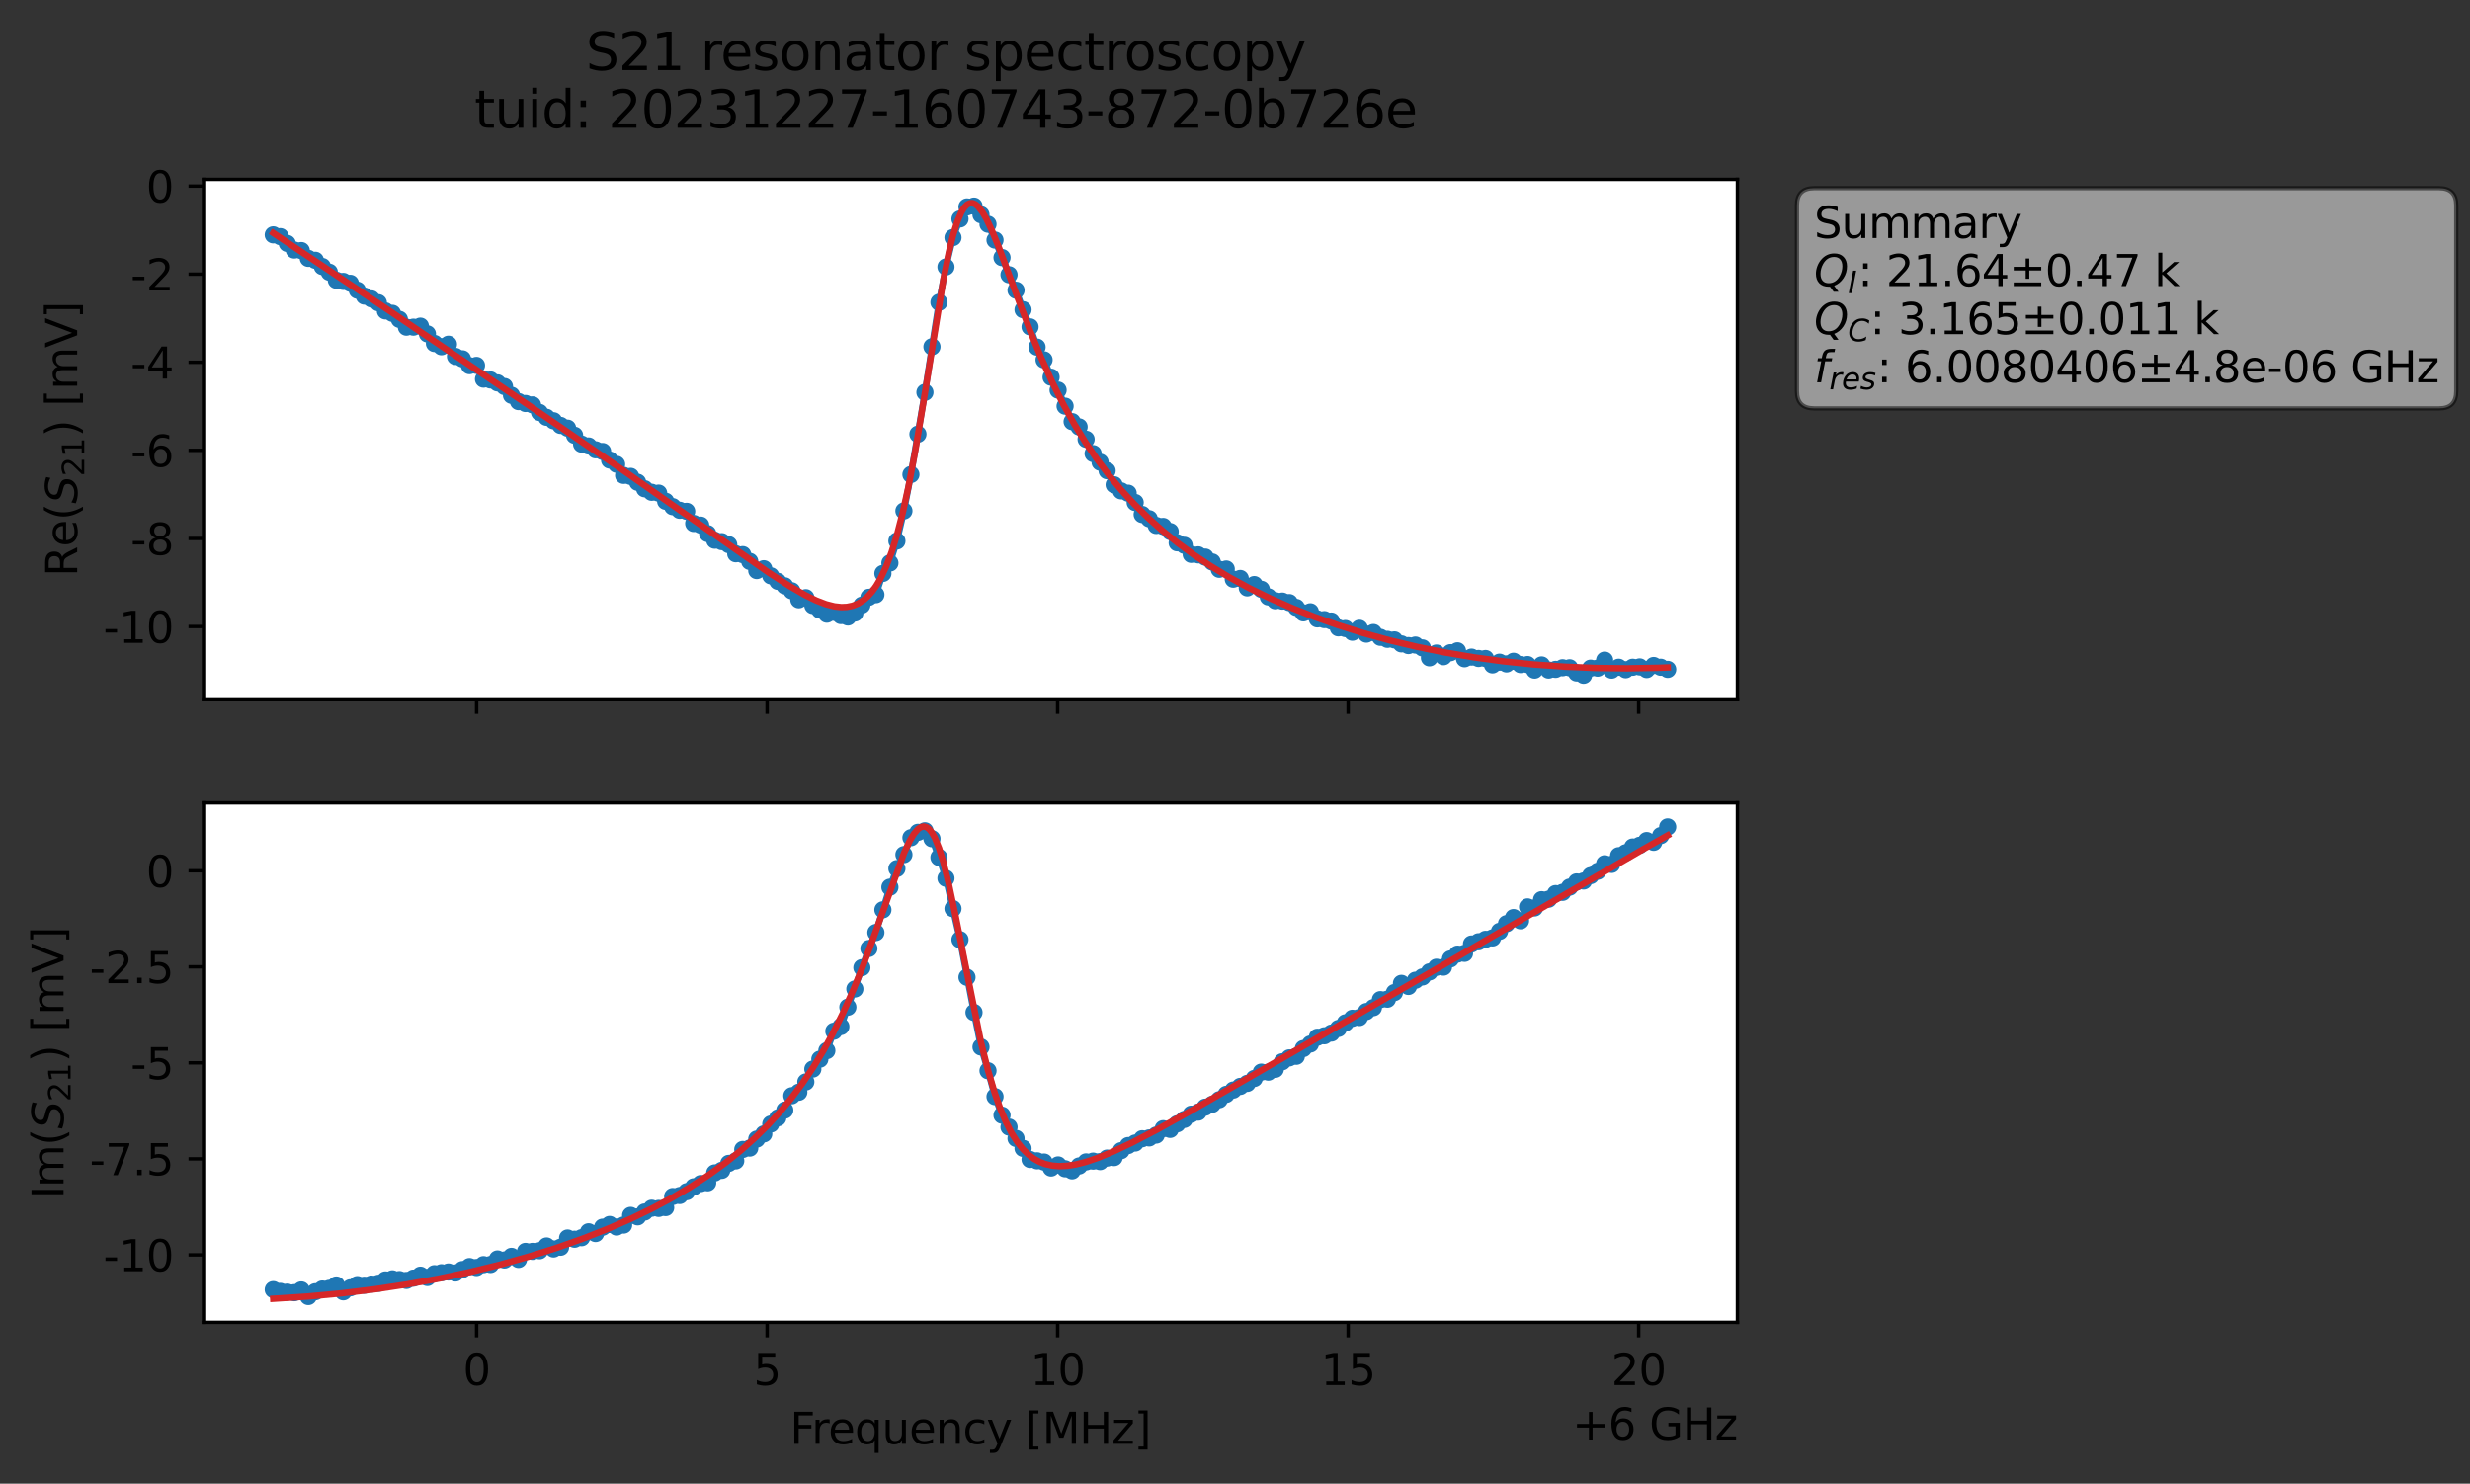 <?xml version="1.0" encoding="utf-8" standalone="no"?>
<!DOCTYPE svg PUBLIC "-//W3C//DTD SVG 1.1//EN"
  "http://www.w3.org/Graphics/SVG/1.1/DTD/svg11.dtd">
<svg xmlns:xlink="http://www.w3.org/1999/xlink" width="575.065pt" height="345.428pt" viewBox="0 0 575.065 345.428" xmlns="http://www.w3.org/2000/svg" version="1.1">
 <rect x="0" y="0" width="575.065" height="345.428" fill="#333333" stroke="none"/>
 <defs>
  <style type="text/css">*{stroke-linejoin: round; stroke-linecap: butt}</style>
 </defs>
 <g id="figure_1">
  <g id="patch_1">
   <path d="M 0 345.428 
L 575.065 345.428 
L 575.065 -0 
L 0 -0 
L 0 345.428 
z
" style="fill: none; opacity: 0"/>
  </g>
  <g id="axes_1">
   <g id="patch_2">
    <path d="M 47.389 162.72 
L 404.509 162.72 
L 404.509 41.76 
L 47.389 41.76 
z
" style="fill: #ffffff"/>
   </g>
   <g id="matplotlib.axis_1">
    <g id="xtick_1">
     <g id="line2d_1">
      <defs>
       <path id="m3cc10202f2" d="M 0 0 
L 0 3.5 
" style="stroke: #000000; stroke-width: 0.8"/>
      </defs>
      <g>
       <use xlink:href="#m3cc10202f2" x="110.967" y="162.72" style="stroke: #000000; stroke-width: 0.8"/>
      </g>
     </g>
    </g>
    <g id="xtick_2">
     <g id="line2d_2">
      <g>
       <use xlink:href="#m3cc10202f2" x="178.604" y="162.72" style="stroke: #000000; stroke-width: 0.8"/>
      </g>
     </g>
    </g>
    <g id="xtick_3">
     <g id="line2d_3">
      <g>
       <use xlink:href="#m3cc10202f2" x="246.24" y="162.72" style="stroke: #000000; stroke-width: 0.8"/>
      </g>
     </g>
    </g>
    <g id="xtick_4">
     <g id="line2d_4">
      <g>
       <use xlink:href="#m3cc10202f2" x="313.876" y="162.72" style="stroke: #000000; stroke-width: 0.8"/>
      </g>
     </g>
    </g>
    <g id="xtick_5">
     <g id="line2d_5">
      <g>
       <use xlink:href="#m3cc10202f2" x="381.513" y="162.72" style="stroke: #000000; stroke-width: 0.8"/>
      </g>
     </g>
    </g>
   </g>
   <g id="matplotlib.axis_2">
    <g id="ytick_1">
     <g id="line2d_6">
      <defs>
       <path id="m95bcc2a749" d="M 0 0 
L -3.5 0 
" style="stroke: #000000; stroke-width: 0.8"/>
      </defs>
      <g>
       <use xlink:href="#m95bcc2a749" x="47.389" y="145.872" style="stroke: #000000; stroke-width: 0.8"/>
      </g>
     </g>
     <g id="text_1">
      <!-- -10 -->
      <g transform="translate(24.056 149.671) scale(0.1 -0.1)">
       <defs>
        <path id="DejaVuSans-2d" d="M 313 2009 
L 1997 2009 
L 1997 1497 
L 313 1497 
L 313 2009 
z
" transform="scale(0.016)"/>
        <path id="DejaVuSans-31" d="M 794 531 
L 1825 531 
L 1825 4091 
L 703 3866 
L 703 4441 
L 1819 4666 
L 2450 4666 
L 2450 531 
L 3481 531 
L 3481 0 
L 794 0 
L 794 531 
z
" transform="scale(0.016)"/>
        <path id="DejaVuSans-30" d="M 2034 4250 
Q 1547 4250 1301 3770 
Q 1056 3291 1056 2328 
Q 1056 1369 1301 889 
Q 1547 409 2034 409 
Q 2525 409 2770 889 
Q 3016 1369 3016 2328 
Q 3016 3291 2770 3770 
Q 2525 4250 2034 4250 
z
M 2034 4750 
Q 2819 4750 3233 4129 
Q 3647 3509 3647 2328 
Q 3647 1150 3233 529 
Q 2819 -91 2034 -91 
Q 1250 -91 836 529 
Q 422 1150 422 2328 
Q 422 3509 836 4129 
Q 1250 4750 2034 4750 
z
" transform="scale(0.016)"/>
       </defs>
       <use xlink:href="#DejaVuSans-2d"/>
       <use xlink:href="#DejaVuSans-31" x="36.084"/>
       <use xlink:href="#DejaVuSans-30" x="99.707"/>
      </g>
     </g>
    </g>
    <g id="ytick_2">
     <g id="line2d_7">
      <g>
       <use xlink:href="#m95bcc2a749" x="47.389" y="125.361" style="stroke: #000000; stroke-width: 0.8"/>
      </g>
     </g>
     <g id="text_2">
      <!-- -8 -->
      <g transform="translate(30.419 129.161) scale(0.1 -0.1)">
       <defs>
        <path id="DejaVuSans-38" d="M 2034 2216 
Q 1584 2216 1326 1975 
Q 1069 1734 1069 1313 
Q 1069 891 1326 650 
Q 1584 409 2034 409 
Q 2484 409 2743 651 
Q 3003 894 3003 1313 
Q 3003 1734 2745 1975 
Q 2488 2216 2034 2216 
z
M 1403 2484 
Q 997 2584 770 2862 
Q 544 3141 544 3541 
Q 544 4100 942 4425 
Q 1341 4750 2034 4750 
Q 2731 4750 3128 4425 
Q 3525 4100 3525 3541 
Q 3525 3141 3298 2862 
Q 3072 2584 2669 2484 
Q 3125 2378 3379 2068 
Q 3634 1759 3634 1313 
Q 3634 634 3220 271 
Q 2806 -91 2034 -91 
Q 1263 -91 848 271 
Q 434 634 434 1313 
Q 434 1759 690 2068 
Q 947 2378 1403 2484 
z
M 1172 3481 
Q 1172 3119 1398 2916 
Q 1625 2713 2034 2713 
Q 2441 2713 2670 2916 
Q 2900 3119 2900 3481 
Q 2900 3844 2670 4047 
Q 2441 4250 2034 4250 
Q 1625 4250 1398 4047 
Q 1172 3844 1172 3481 
z
" transform="scale(0.016)"/>
       </defs>
       <use xlink:href="#DejaVuSans-2d"/>
       <use xlink:href="#DejaVuSans-38" x="36.084"/>
      </g>
     </g>
    </g>
    <g id="ytick_3">
     <g id="line2d_8">
      <g>
       <use xlink:href="#m95bcc2a749" x="47.389" y="104.851" style="stroke: #000000; stroke-width: 0.8"/>
      </g>
     </g>
     <g id="text_3">
      <!-- -6 -->
      <g transform="translate(30.419 108.65) scale(0.1 -0.1)">
       <defs>
        <path id="DejaVuSans-36" d="M 2113 2584 
Q 1688 2584 1439 2293 
Q 1191 2003 1191 1497 
Q 1191 994 1439 701 
Q 1688 409 2113 409 
Q 2538 409 2786 701 
Q 3034 994 3034 1497 
Q 3034 2003 2786 2293 
Q 2538 2584 2113 2584 
z
M 3366 4563 
L 3366 3988 
Q 3128 4100 2886 4159 
Q 2644 4219 2406 4219 
Q 1781 4219 1451 3797 
Q 1122 3375 1075 2522 
Q 1259 2794 1537 2939 
Q 1816 3084 2150 3084 
Q 2853 3084 3261 2657 
Q 3669 2231 3669 1497 
Q 3669 778 3244 343 
Q 2819 -91 2113 -91 
Q 1303 -91 875 529 
Q 447 1150 447 2328 
Q 447 3434 972 4092 
Q 1497 4750 2381 4750 
Q 2619 4750 2861 4703 
Q 3103 4656 3366 4563 
z
" transform="scale(0.016)"/>
       </defs>
       <use xlink:href="#DejaVuSans-2d"/>
       <use xlink:href="#DejaVuSans-36" x="36.084"/>
      </g>
     </g>
    </g>
    <g id="ytick_4">
     <g id="line2d_9">
      <g>
       <use xlink:href="#m95bcc2a749" x="47.389" y="84.34" style="stroke: #000000; stroke-width: 0.8"/>
      </g>
     </g>
     <g id="text_4">
      <!-- -4 -->
      <g transform="translate(30.419 88.139) scale(0.1 -0.1)">
       <defs>
        <path id="DejaVuSans-34" d="M 2419 4116 
L 825 1625 
L 2419 1625 
L 2419 4116 
z
M 2253 4666 
L 3047 4666 
L 3047 1625 
L 3713 1625 
L 3713 1100 
L 3047 1100 
L 3047 0 
L 2419 0 
L 2419 1100 
L 313 1100 
L 313 1709 
L 2253 4666 
z
" transform="scale(0.016)"/>
       </defs>
       <use xlink:href="#DejaVuSans-2d"/>
       <use xlink:href="#DejaVuSans-34" x="36.084"/>
      </g>
     </g>
    </g>
    <g id="ytick_5">
     <g id="line2d_10">
      <g>
       <use xlink:href="#m95bcc2a749" x="47.389" y="63.829" style="stroke: #000000; stroke-width: 0.8"/>
      </g>
     </g>
     <g id="text_5">
      <!-- -2 -->
      <g transform="translate(30.419 67.628) scale(0.1 -0.1)">
       <defs>
        <path id="DejaVuSans-32" d="M 1228 531 
L 3431 531 
L 3431 0 
L 469 0 
L 469 531 
Q 828 903 1448 1529 
Q 2069 2156 2228 2338 
Q 2531 2678 2651 2914 
Q 2772 3150 2772 3378 
Q 2772 3750 2511 3984 
Q 2250 4219 1831 4219 
Q 1534 4219 1204 4116 
Q 875 4013 500 3803 
L 500 4441 
Q 881 4594 1212 4672 
Q 1544 4750 1819 4750 
Q 2544 4750 2975 4387 
Q 3406 4025 3406 3419 
Q 3406 3131 3298 2873 
Q 3191 2616 2906 2266 
Q 2828 2175 2409 1742 
Q 1991 1309 1228 531 
z
" transform="scale(0.016)"/>
       </defs>
       <use xlink:href="#DejaVuSans-2d"/>
       <use xlink:href="#DejaVuSans-32" x="36.084"/>
      </g>
     </g>
    </g>
    <g id="ytick_6">
     <g id="line2d_11">
      <g>
       <use xlink:href="#m95bcc2a749" x="47.389" y="43.318" style="stroke: #000000; stroke-width: 0.8"/>
      </g>
     </g>
     <g id="text_6">
      <!-- 0 -->
      <g transform="translate(34.027 47.117) scale(0.1 -0.1)">
       <use xlink:href="#DejaVuSans-30"/>
      </g>
     </g>
    </g>
    <g id="text_7">
     <!-- Re$(S_{21})$ [mV] -->
     <g transform="translate(17.977 134.24) rotate(-90) scale(0.1 -0.1)">
      <defs>
       <path id="DejaVuSans-52" d="M 2841 2188 
Q 3044 2119 3236 1894 
Q 3428 1669 3622 1275 
L 4263 0 
L 3584 0 
L 2988 1197 
Q 2756 1666 2539 1819 
Q 2322 1972 1947 1972 
L 1259 1972 
L 1259 0 
L 628 0 
L 628 4666 
L 2053 4666 
Q 2853 4666 3247 4331 
Q 3641 3997 3641 3322 
Q 3641 2881 3436 2590 
Q 3231 2300 2841 2188 
z
M 1259 4147 
L 1259 2491 
L 2053 2491 
Q 2509 2491 2742 2702 
Q 2975 2913 2975 3322 
Q 2975 3731 2742 3939 
Q 2509 4147 2053 4147 
L 1259 4147 
z
" transform="scale(0.016)"/>
       <path id="DejaVuSans-65" d="M 3597 1894 
L 3597 1613 
L 953 1613 
Q 991 1019 1311 708 
Q 1631 397 2203 397 
Q 2534 397 2845 478 
Q 3156 559 3463 722 
L 3463 178 
Q 3153 47 2828 -22 
Q 2503 -91 2169 -91 
Q 1331 -91 842 396 
Q 353 884 353 1716 
Q 353 2575 817 3079 
Q 1281 3584 2069 3584 
Q 2775 3584 3186 3129 
Q 3597 2675 3597 1894 
z
M 3022 2063 
Q 3016 2534 2758 2815 
Q 2500 3097 2075 3097 
Q 1594 3097 1305 2825 
Q 1016 2553 972 2059 
L 3022 2063 
z
" transform="scale(0.016)"/>
       <path id="DejaVuSans-28" d="M 1984 4856 
Q 1566 4138 1362 3434 
Q 1159 2731 1159 2009 
Q 1159 1288 1364 580 
Q 1569 -128 1984 -844 
L 1484 -844 
Q 1016 -109 783 600 
Q 550 1309 550 2009 
Q 550 2706 781 3412 
Q 1013 4119 1484 4856 
L 1984 4856 
z
" transform="scale(0.016)"/>
       <path id="DejaVuSans-Oblique-53" d="M 3859 4513 
L 3738 3897 
Q 3422 4066 3111 4152 
Q 2800 4238 2509 4238 
Q 1944 4238 1609 3991 
Q 1275 3744 1275 3334 
Q 1275 3109 1398 2989 
Q 1522 2869 2034 2731 
L 2413 2638 
Q 3053 2472 3303 2217 
Q 3553 1963 3553 1503 
Q 3553 797 2998 353 
Q 2444 -91 1538 -91 
Q 1166 -91 791 -17 
Q 416 56 38 206 
L 166 856 
Q 513 641 861 531 
Q 1209 422 1556 422 
Q 2147 422 2503 684 
Q 2859 947 2859 1369 
Q 2859 1650 2717 1795 
Q 2575 1941 2106 2059 
L 1728 2156 
Q 1081 2325 845 2545 
Q 609 2766 609 3163 
Q 609 3859 1145 4304 
Q 1681 4750 2541 4750 
Q 2875 4750 3203 4690 
Q 3531 4631 3859 4513 
z
" transform="scale(0.016)"/>
       <path id="DejaVuSans-29" d="M 513 4856 
L 1013 4856 
Q 1481 4119 1714 3412 
Q 1947 2706 1947 2009 
Q 1947 1309 1714 600 
Q 1481 -109 1013 -844 
L 513 -844 
Q 928 -128 1133 580 
Q 1338 1288 1338 2009 
Q 1338 2731 1133 3434 
Q 928 4138 513 4856 
z
" transform="scale(0.016)"/>
       <path id="DejaVuSans-20" transform="scale(0.016)"/>
       <path id="DejaVuSans-5b" d="M 550 4863 
L 1875 4863 
L 1875 4416 
L 1125 4416 
L 1125 -397 
L 1875 -397 
L 1875 -844 
L 550 -844 
L 550 4863 
z
" transform="scale(0.016)"/>
       <path id="DejaVuSans-6d" d="M 3328 2828 
Q 3544 3216 3844 3400 
Q 4144 3584 4550 3584 
Q 5097 3584 5394 3201 
Q 5691 2819 5691 2113 
L 5691 0 
L 5113 0 
L 5113 2094 
Q 5113 2597 4934 2840 
Q 4756 3084 4391 3084 
Q 3944 3084 3684 2787 
Q 3425 2491 3425 1978 
L 3425 0 
L 2847 0 
L 2847 2094 
Q 2847 2600 2669 2842 
Q 2491 3084 2119 3084 
Q 1678 3084 1418 2786 
Q 1159 2488 1159 1978 
L 1159 0 
L 581 0 
L 581 3500 
L 1159 3500 
L 1159 2956 
Q 1356 3278 1631 3431 
Q 1906 3584 2284 3584 
Q 2666 3584 2933 3390 
Q 3200 3197 3328 2828 
z
" transform="scale(0.016)"/>
       <path id="DejaVuSans-56" d="M 1831 0 
L 50 4666 
L 709 4666 
L 2188 738 
L 3669 4666 
L 4325 4666 
L 2547 0 
L 1831 0 
z
" transform="scale(0.016)"/>
       <path id="DejaVuSans-5d" d="M 1947 4863 
L 1947 -844 
L 622 -844 
L 622 -397 
L 1369 -397 
L 1369 4416 
L 622 4416 
L 622 4863 
L 1947 4863 
z
" transform="scale(0.016)"/>
      </defs>
      <use xlink:href="#DejaVuSans-52" transform="translate(0 0.016)"/>
      <use xlink:href="#DejaVuSans-65" transform="translate(69.482 0.016)"/>
      <use xlink:href="#DejaVuSans-28" transform="translate(131.006 0.016)"/>
      <use xlink:href="#DejaVuSans-Oblique-53" transform="translate(170.02 0.016)"/>
      <use xlink:href="#DejaVuSans-32" transform="translate(233.496 -16.391) scale(0.7)"/>
      <use xlink:href="#DejaVuSans-31" transform="translate(278.032 -16.391) scale(0.7)"/>
      <use xlink:href="#DejaVuSans-29" transform="translate(325.303 0.016)"/>
      <use xlink:href="#DejaVuSans-20" transform="translate(364.316 0.016)"/>
      <use xlink:href="#DejaVuSans-5b" transform="translate(396.104 0.016)"/>
      <use xlink:href="#DejaVuSans-6d" transform="translate(435.117 0.016)"/>
      <use xlink:href="#DejaVuSans-56" transform="translate(532.529 0.016)"/>
      <use xlink:href="#DejaVuSans-5d" transform="translate(600.938 0.016)"/>
     </g>
    </g>
   </g>
   <g id="line2d_12">
    <path d="M 63.622 54.67 
L 65.253 55.084 
L 68.516 58.204 
L 70.148 58.33 
L 71.779 60.146 
L 73.41 60.592 
L 76.673 63.37 
L 78.305 65.235 
L 79.936 65.512 
L 81.568 65.955 
L 83.199 67.563 
L 84.83 68.932 
L 86.462 69.583 
L 88.093 70.477 
L 89.725 72.376 
L 91.356 72.94 
L 92.988 74.347 
L 94.619 76.17 
L 96.25 76.165 
L 97.882 75.927 
L 99.513 77.734 
L 101.145 79.968 
L 102.776 80.723 
L 104.408 80.143 
L 106.039 82.98 
L 107.67 83.54 
L 109.302 85.131 
L 110.933 85.07 
L 112.565 88.264 
L 114.196 88.46 
L 115.828 89.141 
L 117.459 89.992 
L 119.09 92.031 
L 120.722 93.497 
L 123.985 94.261 
L 125.616 96.015 
L 127.248 97.152 
L 128.879 97.958 
L 130.51 99.042 
L 132.142 99.682 
L 133.773 101.345 
L 135.405 103.392 
L 137.036 103.827 
L 138.668 104.722 
L 140.299 105.119 
L 141.93 107.102 
L 143.562 108.094 
L 145.193 110.674 
L 146.825 110.905 
L 150.088 113.793 
L 151.719 114.611 
L 153.35 114.803 
L 154.982 116.709 
L 156.613 117.956 
L 158.245 118.801 
L 159.876 119.051 
L 161.508 121.872 
L 163.139 122.259 
L 164.77 124.222 
L 166.402 125.771 
L 168.033 126.1 
L 169.665 126.806 
L 171.296 128.921 
L 172.928 129.127 
L 174.559 130.705 
L 176.19 132.84 
L 177.822 132.409 
L 179.453 134.068 
L 181.085 135.353 
L 184.348 137.552 
L 185.979 139.637 
L 187.61 139.16 
L 189.242 140.979 
L 192.505 142.995 
L 194.136 142.551 
L 195.768 143.32 
L 197.399 143.65 
L 199.03 142.723 
L 202.293 139.07 
L 203.925 138.459 
L 205.556 133.509 
L 207.188 131.082 
L 208.819 125.953 
L 210.45 118.95 
L 212.082 110.473 
L 215.345 91.336 
L 218.608 70.377 
L 220.239 62.14 
L 221.87 55.306 
L 223.502 50.975 
L 225.133 48.173 
L 226.765 47.984 
L 228.396 49.995 
L 230.028 52.193 
L 231.659 55.887 
L 234.922 63.96 
L 236.553 67.568 
L 238.185 72.104 
L 239.816 76.1 
L 241.448 80.813 
L 243.079 83.779 
L 244.711 87.814 
L 246.342 90.816 
L 249.605 98.163 
L 251.236 99.39 
L 252.868 102.27 
L 254.499 105.606 
L 257.762 109.587 
L 259.393 112.867 
L 261.025 114.282 
L 262.656 114.819 
L 264.288 116.996 
L 265.919 119.779 
L 267.551 120.768 
L 269.182 122.334 
L 270.813 122.566 
L 272.445 123.757 
L 274.076 126.373 
L 275.708 126.954 
L 277.339 129.066 
L 278.971 129.177 
L 280.602 129.701 
L 282.233 130.836 
L 283.865 132.541 
L 285.496 132.475 
L 287.128 134.847 
L 288.759 134.678 
L 290.391 136.871 
L 292.022 136.103 
L 293.653 137.207 
L 295.285 138.968 
L 296.916 139.865 
L 298.548 139.953 
L 300.179 140.301 
L 303.442 142.688 
L 305.073 142.439 
L 306.705 144.085 
L 308.336 144.26 
L 309.968 144.596 
L 311.599 146.177 
L 313.231 146.337 
L 314.862 147.196 
L 316.493 146.276 
L 318.125 147.639 
L 319.756 147.263 
L 321.388 148.384 
L 323.019 148.852 
L 324.651 148.981 
L 326.282 149.915 
L 327.913 150.306 
L 329.545 150.186 
L 331.176 150.853 
L 332.808 153.164 
L 334.439 152.047 
L 336.071 152.903 
L 337.702 151.967 
L 339.333 151.529 
L 340.965 153.383 
L 342.596 152.995 
L 344.228 153.313 
L 345.859 153.321 
L 347.491 154.813 
L 349.122 154.18 
L 350.753 154.585 
L 352.385 153.965 
L 354.016 154.741 
L 355.648 154.734 
L 357.279 156.026 
L 358.911 154.822 
L 360.542 156.012 
L 362.173 155.855 
L 363.805 155.475 
L 365.436 155.482 
L 367.068 156.684 
L 368.699 157.222 
L 370.331 155.572 
L 371.962 155.57 
L 373.593 153.701 
L 375.225 156.03 
L 376.856 155.357 
L 378.488 155.94 
L 380.119 155.36 
L 381.751 155.279 
L 383.382 155.901 
L 385.013 154.953 
L 388.276 155.857 
L 388.276 155.857 
" clip-path="url(#p6a92d1a2a7)" style="fill: none; stroke: #1f77b4; stroke-width: 1.5; stroke-linecap: square"/>
    <defs>
     <path id="m6eb390ef1b" d="M 0 1.5 
C 0.398 1.5 0.779 1.342 1.061 1.061 
C 1.342 0.779 1.5 0.398 1.5 0 
C 1.5 -0.398 1.342 -0.779 1.061 -1.061 
C 0.779 -1.342 0.398 -1.5 0 -1.5 
C -0.398 -1.5 -0.779 -1.342 -1.061 -1.061 
C -1.342 -0.779 -1.5 -0.398 -1.5 0 
C -1.5 0.398 -1.342 0.779 -1.061 1.061 
C -0.779 1.342 -0.398 1.5 0 1.5 
z
" style="stroke: #1f77b4"/>
    </defs>
    <g clip-path="url(#p6a92d1a2a7)">
     <use xlink:href="#m6eb390ef1b" x="63.622" y="54.67" style="fill: #1f77b4; stroke: #1f77b4"/>
     <use xlink:href="#m6eb390ef1b" x="65.253" y="55.084" style="fill: #1f77b4; stroke: #1f77b4"/>
     <use xlink:href="#m6eb390ef1b" x="66.885" y="56.668" style="fill: #1f77b4; stroke: #1f77b4"/>
     <use xlink:href="#m6eb390ef1b" x="68.516" y="58.204" style="fill: #1f77b4; stroke: #1f77b4"/>
     <use xlink:href="#m6eb390ef1b" x="70.148" y="58.33" style="fill: #1f77b4; stroke: #1f77b4"/>
     <use xlink:href="#m6eb390ef1b" x="71.779" y="60.146" style="fill: #1f77b4; stroke: #1f77b4"/>
     <use xlink:href="#m6eb390ef1b" x="73.41" y="60.592" style="fill: #1f77b4; stroke: #1f77b4"/>
     <use xlink:href="#m6eb390ef1b" x="75.042" y="62.041" style="fill: #1f77b4; stroke: #1f77b4"/>
     <use xlink:href="#m6eb390ef1b" x="76.673" y="63.37" style="fill: #1f77b4; stroke: #1f77b4"/>
     <use xlink:href="#m6eb390ef1b" x="78.305" y="65.235" style="fill: #1f77b4; stroke: #1f77b4"/>
     <use xlink:href="#m6eb390ef1b" x="79.936" y="65.512" style="fill: #1f77b4; stroke: #1f77b4"/>
     <use xlink:href="#m6eb390ef1b" x="81.568" y="65.955" style="fill: #1f77b4; stroke: #1f77b4"/>
     <use xlink:href="#m6eb390ef1b" x="83.199" y="67.563" style="fill: #1f77b4; stroke: #1f77b4"/>
     <use xlink:href="#m6eb390ef1b" x="84.83" y="68.932" style="fill: #1f77b4; stroke: #1f77b4"/>
     <use xlink:href="#m6eb390ef1b" x="86.462" y="69.583" style="fill: #1f77b4; stroke: #1f77b4"/>
     <use xlink:href="#m6eb390ef1b" x="88.093" y="70.477" style="fill: #1f77b4; stroke: #1f77b4"/>
     <use xlink:href="#m6eb390ef1b" x="89.725" y="72.376" style="fill: #1f77b4; stroke: #1f77b4"/>
     <use xlink:href="#m6eb390ef1b" x="91.356" y="72.94" style="fill: #1f77b4; stroke: #1f77b4"/>
     <use xlink:href="#m6eb390ef1b" x="92.988" y="74.347" style="fill: #1f77b4; stroke: #1f77b4"/>
     <use xlink:href="#m6eb390ef1b" x="94.619" y="76.17" style="fill: #1f77b4; stroke: #1f77b4"/>
     <use xlink:href="#m6eb390ef1b" x="96.25" y="76.165" style="fill: #1f77b4; stroke: #1f77b4"/>
     <use xlink:href="#m6eb390ef1b" x="97.882" y="75.927" style="fill: #1f77b4; stroke: #1f77b4"/>
     <use xlink:href="#m6eb390ef1b" x="99.513" y="77.734" style="fill: #1f77b4; stroke: #1f77b4"/>
     <use xlink:href="#m6eb390ef1b" x="101.145" y="79.968" style="fill: #1f77b4; stroke: #1f77b4"/>
     <use xlink:href="#m6eb390ef1b" x="102.776" y="80.723" style="fill: #1f77b4; stroke: #1f77b4"/>
     <use xlink:href="#m6eb390ef1b" x="104.408" y="80.143" style="fill: #1f77b4; stroke: #1f77b4"/>
     <use xlink:href="#m6eb390ef1b" x="106.039" y="82.98" style="fill: #1f77b4; stroke: #1f77b4"/>
     <use xlink:href="#m6eb390ef1b" x="107.67" y="83.54" style="fill: #1f77b4; stroke: #1f77b4"/>
     <use xlink:href="#m6eb390ef1b" x="109.302" y="85.131" style="fill: #1f77b4; stroke: #1f77b4"/>
     <use xlink:href="#m6eb390ef1b" x="110.933" y="85.07" style="fill: #1f77b4; stroke: #1f77b4"/>
     <use xlink:href="#m6eb390ef1b" x="112.565" y="88.264" style="fill: #1f77b4; stroke: #1f77b4"/>
     <use xlink:href="#m6eb390ef1b" x="114.196" y="88.46" style="fill: #1f77b4; stroke: #1f77b4"/>
     <use xlink:href="#m6eb390ef1b" x="115.828" y="89.141" style="fill: #1f77b4; stroke: #1f77b4"/>
     <use xlink:href="#m6eb390ef1b" x="117.459" y="89.992" style="fill: #1f77b4; stroke: #1f77b4"/>
     <use xlink:href="#m6eb390ef1b" x="119.09" y="92.031" style="fill: #1f77b4; stroke: #1f77b4"/>
     <use xlink:href="#m6eb390ef1b" x="120.722" y="93.497" style="fill: #1f77b4; stroke: #1f77b4"/>
     <use xlink:href="#m6eb390ef1b" x="122.353" y="93.936" style="fill: #1f77b4; stroke: #1f77b4"/>
     <use xlink:href="#m6eb390ef1b" x="123.985" y="94.261" style="fill: #1f77b4; stroke: #1f77b4"/>
     <use xlink:href="#m6eb390ef1b" x="125.616" y="96.015" style="fill: #1f77b4; stroke: #1f77b4"/>
     <use xlink:href="#m6eb390ef1b" x="127.248" y="97.152" style="fill: #1f77b4; stroke: #1f77b4"/>
     <use xlink:href="#m6eb390ef1b" x="128.879" y="97.958" style="fill: #1f77b4; stroke: #1f77b4"/>
     <use xlink:href="#m6eb390ef1b" x="130.51" y="99.042" style="fill: #1f77b4; stroke: #1f77b4"/>
     <use xlink:href="#m6eb390ef1b" x="132.142" y="99.682" style="fill: #1f77b4; stroke: #1f77b4"/>
     <use xlink:href="#m6eb390ef1b" x="133.773" y="101.345" style="fill: #1f77b4; stroke: #1f77b4"/>
     <use xlink:href="#m6eb390ef1b" x="135.405" y="103.392" style="fill: #1f77b4; stroke: #1f77b4"/>
     <use xlink:href="#m6eb390ef1b" x="137.036" y="103.827" style="fill: #1f77b4; stroke: #1f77b4"/>
     <use xlink:href="#m6eb390ef1b" x="138.668" y="104.722" style="fill: #1f77b4; stroke: #1f77b4"/>
     <use xlink:href="#m6eb390ef1b" x="140.299" y="105.119" style="fill: #1f77b4; stroke: #1f77b4"/>
     <use xlink:href="#m6eb390ef1b" x="141.93" y="107.102" style="fill: #1f77b4; stroke: #1f77b4"/>
     <use xlink:href="#m6eb390ef1b" x="143.562" y="108.094" style="fill: #1f77b4; stroke: #1f77b4"/>
     <use xlink:href="#m6eb390ef1b" x="145.193" y="110.674" style="fill: #1f77b4; stroke: #1f77b4"/>
     <use xlink:href="#m6eb390ef1b" x="146.825" y="110.905" style="fill: #1f77b4; stroke: #1f77b4"/>
     <use xlink:href="#m6eb390ef1b" x="148.456" y="112.279" style="fill: #1f77b4; stroke: #1f77b4"/>
     <use xlink:href="#m6eb390ef1b" x="150.088" y="113.793" style="fill: #1f77b4; stroke: #1f77b4"/>
     <use xlink:href="#m6eb390ef1b" x="151.719" y="114.611" style="fill: #1f77b4; stroke: #1f77b4"/>
     <use xlink:href="#m6eb390ef1b" x="153.35" y="114.803" style="fill: #1f77b4; stroke: #1f77b4"/>
     <use xlink:href="#m6eb390ef1b" x="154.982" y="116.709" style="fill: #1f77b4; stroke: #1f77b4"/>
     <use xlink:href="#m6eb390ef1b" x="156.613" y="117.956" style="fill: #1f77b4; stroke: #1f77b4"/>
     <use xlink:href="#m6eb390ef1b" x="158.245" y="118.801" style="fill: #1f77b4; stroke: #1f77b4"/>
     <use xlink:href="#m6eb390ef1b" x="159.876" y="119.051" style="fill: #1f77b4; stroke: #1f77b4"/>
     <use xlink:href="#m6eb390ef1b" x="161.508" y="121.872" style="fill: #1f77b4; stroke: #1f77b4"/>
     <use xlink:href="#m6eb390ef1b" x="163.139" y="122.259" style="fill: #1f77b4; stroke: #1f77b4"/>
     <use xlink:href="#m6eb390ef1b" x="164.77" y="124.222" style="fill: #1f77b4; stroke: #1f77b4"/>
     <use xlink:href="#m6eb390ef1b" x="166.402" y="125.771" style="fill: #1f77b4; stroke: #1f77b4"/>
     <use xlink:href="#m6eb390ef1b" x="168.033" y="126.1" style="fill: #1f77b4; stroke: #1f77b4"/>
     <use xlink:href="#m6eb390ef1b" x="169.665" y="126.806" style="fill: #1f77b4; stroke: #1f77b4"/>
     <use xlink:href="#m6eb390ef1b" x="171.296" y="128.921" style="fill: #1f77b4; stroke: #1f77b4"/>
     <use xlink:href="#m6eb390ef1b" x="172.928" y="129.127" style="fill: #1f77b4; stroke: #1f77b4"/>
     <use xlink:href="#m6eb390ef1b" x="174.559" y="130.705" style="fill: #1f77b4; stroke: #1f77b4"/>
     <use xlink:href="#m6eb390ef1b" x="176.19" y="132.84" style="fill: #1f77b4; stroke: #1f77b4"/>
     <use xlink:href="#m6eb390ef1b" x="177.822" y="132.409" style="fill: #1f77b4; stroke: #1f77b4"/>
     <use xlink:href="#m6eb390ef1b" x="179.453" y="134.068" style="fill: #1f77b4; stroke: #1f77b4"/>
     <use xlink:href="#m6eb390ef1b" x="181.085" y="135.353" style="fill: #1f77b4; stroke: #1f77b4"/>
     <use xlink:href="#m6eb390ef1b" x="182.716" y="136.394" style="fill: #1f77b4; stroke: #1f77b4"/>
     <use xlink:href="#m6eb390ef1b" x="184.348" y="137.552" style="fill: #1f77b4; stroke: #1f77b4"/>
     <use xlink:href="#m6eb390ef1b" x="185.979" y="139.637" style="fill: #1f77b4; stroke: #1f77b4"/>
     <use xlink:href="#m6eb390ef1b" x="187.61" y="139.16" style="fill: #1f77b4; stroke: #1f77b4"/>
     <use xlink:href="#m6eb390ef1b" x="189.242" y="140.979" style="fill: #1f77b4; stroke: #1f77b4"/>
     <use xlink:href="#m6eb390ef1b" x="190.873" y="142.03" style="fill: #1f77b4; stroke: #1f77b4"/>
     <use xlink:href="#m6eb390ef1b" x="192.505" y="142.995" style="fill: #1f77b4; stroke: #1f77b4"/>
     <use xlink:href="#m6eb390ef1b" x="194.136" y="142.551" style="fill: #1f77b4; stroke: #1f77b4"/>
     <use xlink:href="#m6eb390ef1b" x="195.768" y="143.32" style="fill: #1f77b4; stroke: #1f77b4"/>
     <use xlink:href="#m6eb390ef1b" x="197.399" y="143.65" style="fill: #1f77b4; stroke: #1f77b4"/>
     <use xlink:href="#m6eb390ef1b" x="199.03" y="142.723" style="fill: #1f77b4; stroke: #1f77b4"/>
     <use xlink:href="#m6eb390ef1b" x="200.662" y="140.894" style="fill: #1f77b4; stroke: #1f77b4"/>
     <use xlink:href="#m6eb390ef1b" x="202.293" y="139.07" style="fill: #1f77b4; stroke: #1f77b4"/>
     <use xlink:href="#m6eb390ef1b" x="203.925" y="138.459" style="fill: #1f77b4; stroke: #1f77b4"/>
     <use xlink:href="#m6eb390ef1b" x="205.556" y="133.509" style="fill: #1f77b4; stroke: #1f77b4"/>
     <use xlink:href="#m6eb390ef1b" x="207.188" y="131.082" style="fill: #1f77b4; stroke: #1f77b4"/>
     <use xlink:href="#m6eb390ef1b" x="208.819" y="125.953" style="fill: #1f77b4; stroke: #1f77b4"/>
     <use xlink:href="#m6eb390ef1b" x="210.45" y="118.95" style="fill: #1f77b4; stroke: #1f77b4"/>
     <use xlink:href="#m6eb390ef1b" x="212.082" y="110.473" style="fill: #1f77b4; stroke: #1f77b4"/>
     <use xlink:href="#m6eb390ef1b" x="213.713" y="101.082" style="fill: #1f77b4; stroke: #1f77b4"/>
     <use xlink:href="#m6eb390ef1b" x="215.345" y="91.336" style="fill: #1f77b4; stroke: #1f77b4"/>
     <use xlink:href="#m6eb390ef1b" x="216.976" y="80.725" style="fill: #1f77b4; stroke: #1f77b4"/>
     <use xlink:href="#m6eb390ef1b" x="218.608" y="70.377" style="fill: #1f77b4; stroke: #1f77b4"/>
     <use xlink:href="#m6eb390ef1b" x="220.239" y="62.14" style="fill: #1f77b4; stroke: #1f77b4"/>
     <use xlink:href="#m6eb390ef1b" x="221.87" y="55.306" style="fill: #1f77b4; stroke: #1f77b4"/>
     <use xlink:href="#m6eb390ef1b" x="223.502" y="50.975" style="fill: #1f77b4; stroke: #1f77b4"/>
     <use xlink:href="#m6eb390ef1b" x="225.133" y="48.173" style="fill: #1f77b4; stroke: #1f77b4"/>
     <use xlink:href="#m6eb390ef1b" x="226.765" y="47.984" style="fill: #1f77b4; stroke: #1f77b4"/>
     <use xlink:href="#m6eb390ef1b" x="228.396" y="49.995" style="fill: #1f77b4; stroke: #1f77b4"/>
     <use xlink:href="#m6eb390ef1b" x="230.028" y="52.193" style="fill: #1f77b4; stroke: #1f77b4"/>
     <use xlink:href="#m6eb390ef1b" x="231.659" y="55.887" style="fill: #1f77b4; stroke: #1f77b4"/>
     <use xlink:href="#m6eb390ef1b" x="233.29" y="59.965" style="fill: #1f77b4; stroke: #1f77b4"/>
     <use xlink:href="#m6eb390ef1b" x="234.922" y="63.96" style="fill: #1f77b4; stroke: #1f77b4"/>
     <use xlink:href="#m6eb390ef1b" x="236.553" y="67.568" style="fill: #1f77b4; stroke: #1f77b4"/>
     <use xlink:href="#m6eb390ef1b" x="238.185" y="72.104" style="fill: #1f77b4; stroke: #1f77b4"/>
     <use xlink:href="#m6eb390ef1b" x="239.816" y="76.1" style="fill: #1f77b4; stroke: #1f77b4"/>
     <use xlink:href="#m6eb390ef1b" x="241.448" y="80.813" style="fill: #1f77b4; stroke: #1f77b4"/>
     <use xlink:href="#m6eb390ef1b" x="243.079" y="83.779" style="fill: #1f77b4; stroke: #1f77b4"/>
     <use xlink:href="#m6eb390ef1b" x="244.711" y="87.814" style="fill: #1f77b4; stroke: #1f77b4"/>
     <use xlink:href="#m6eb390ef1b" x="246.342" y="90.816" style="fill: #1f77b4; stroke: #1f77b4"/>
     <use xlink:href="#m6eb390ef1b" x="247.973" y="94.558" style="fill: #1f77b4; stroke: #1f77b4"/>
     <use xlink:href="#m6eb390ef1b" x="249.605" y="98.163" style="fill: #1f77b4; stroke: #1f77b4"/>
     <use xlink:href="#m6eb390ef1b" x="251.236" y="99.39" style="fill: #1f77b4; stroke: #1f77b4"/>
     <use xlink:href="#m6eb390ef1b" x="252.868" y="102.27" style="fill: #1f77b4; stroke: #1f77b4"/>
     <use xlink:href="#m6eb390ef1b" x="254.499" y="105.606" style="fill: #1f77b4; stroke: #1f77b4"/>
     <use xlink:href="#m6eb390ef1b" x="256.131" y="107.613" style="fill: #1f77b4; stroke: #1f77b4"/>
     <use xlink:href="#m6eb390ef1b" x="257.762" y="109.587" style="fill: #1f77b4; stroke: #1f77b4"/>
     <use xlink:href="#m6eb390ef1b" x="259.393" y="112.867" style="fill: #1f77b4; stroke: #1f77b4"/>
     <use xlink:href="#m6eb390ef1b" x="261.025" y="114.282" style="fill: #1f77b4; stroke: #1f77b4"/>
     <use xlink:href="#m6eb390ef1b" x="262.656" y="114.819" style="fill: #1f77b4; stroke: #1f77b4"/>
     <use xlink:href="#m6eb390ef1b" x="264.288" y="116.996" style="fill: #1f77b4; stroke: #1f77b4"/>
     <use xlink:href="#m6eb390ef1b" x="265.919" y="119.779" style="fill: #1f77b4; stroke: #1f77b4"/>
     <use xlink:href="#m6eb390ef1b" x="267.551" y="120.768" style="fill: #1f77b4; stroke: #1f77b4"/>
     <use xlink:href="#m6eb390ef1b" x="269.182" y="122.334" style="fill: #1f77b4; stroke: #1f77b4"/>
     <use xlink:href="#m6eb390ef1b" x="270.813" y="122.566" style="fill: #1f77b4; stroke: #1f77b4"/>
     <use xlink:href="#m6eb390ef1b" x="272.445" y="123.757" style="fill: #1f77b4; stroke: #1f77b4"/>
     <use xlink:href="#m6eb390ef1b" x="274.076" y="126.373" style="fill: #1f77b4; stroke: #1f77b4"/>
     <use xlink:href="#m6eb390ef1b" x="275.708" y="126.954" style="fill: #1f77b4; stroke: #1f77b4"/>
     <use xlink:href="#m6eb390ef1b" x="277.339" y="129.066" style="fill: #1f77b4; stroke: #1f77b4"/>
     <use xlink:href="#m6eb390ef1b" x="278.971" y="129.177" style="fill: #1f77b4; stroke: #1f77b4"/>
     <use xlink:href="#m6eb390ef1b" x="280.602" y="129.701" style="fill: #1f77b4; stroke: #1f77b4"/>
     <use xlink:href="#m6eb390ef1b" x="282.233" y="130.836" style="fill: #1f77b4; stroke: #1f77b4"/>
     <use xlink:href="#m6eb390ef1b" x="283.865" y="132.541" style="fill: #1f77b4; stroke: #1f77b4"/>
     <use xlink:href="#m6eb390ef1b" x="285.496" y="132.475" style="fill: #1f77b4; stroke: #1f77b4"/>
     <use xlink:href="#m6eb390ef1b" x="287.128" y="134.847" style="fill: #1f77b4; stroke: #1f77b4"/>
     <use xlink:href="#m6eb390ef1b" x="288.759" y="134.678" style="fill: #1f77b4; stroke: #1f77b4"/>
     <use xlink:href="#m6eb390ef1b" x="290.391" y="136.871" style="fill: #1f77b4; stroke: #1f77b4"/>
     <use xlink:href="#m6eb390ef1b" x="292.022" y="136.103" style="fill: #1f77b4; stroke: #1f77b4"/>
     <use xlink:href="#m6eb390ef1b" x="293.653" y="137.207" style="fill: #1f77b4; stroke: #1f77b4"/>
     <use xlink:href="#m6eb390ef1b" x="295.285" y="138.968" style="fill: #1f77b4; stroke: #1f77b4"/>
     <use xlink:href="#m6eb390ef1b" x="296.916" y="139.865" style="fill: #1f77b4; stroke: #1f77b4"/>
     <use xlink:href="#m6eb390ef1b" x="298.548" y="139.953" style="fill: #1f77b4; stroke: #1f77b4"/>
     <use xlink:href="#m6eb390ef1b" x="300.179" y="140.301" style="fill: #1f77b4; stroke: #1f77b4"/>
     <use xlink:href="#m6eb390ef1b" x="301.811" y="141.43" style="fill: #1f77b4; stroke: #1f77b4"/>
     <use xlink:href="#m6eb390ef1b" x="303.442" y="142.688" style="fill: #1f77b4; stroke: #1f77b4"/>
     <use xlink:href="#m6eb390ef1b" x="305.073" y="142.439" style="fill: #1f77b4; stroke: #1f77b4"/>
     <use xlink:href="#m6eb390ef1b" x="306.705" y="144.085" style="fill: #1f77b4; stroke: #1f77b4"/>
     <use xlink:href="#m6eb390ef1b" x="308.336" y="144.26" style="fill: #1f77b4; stroke: #1f77b4"/>
     <use xlink:href="#m6eb390ef1b" x="309.968" y="144.596" style="fill: #1f77b4; stroke: #1f77b4"/>
     <use xlink:href="#m6eb390ef1b" x="311.599" y="146.177" style="fill: #1f77b4; stroke: #1f77b4"/>
     <use xlink:href="#m6eb390ef1b" x="313.231" y="146.337" style="fill: #1f77b4; stroke: #1f77b4"/>
     <use xlink:href="#m6eb390ef1b" x="314.862" y="147.196" style="fill: #1f77b4; stroke: #1f77b4"/>
     <use xlink:href="#m6eb390ef1b" x="316.493" y="146.276" style="fill: #1f77b4; stroke: #1f77b4"/>
     <use xlink:href="#m6eb390ef1b" x="318.125" y="147.639" style="fill: #1f77b4; stroke: #1f77b4"/>
     <use xlink:href="#m6eb390ef1b" x="319.756" y="147.263" style="fill: #1f77b4; stroke: #1f77b4"/>
     <use xlink:href="#m6eb390ef1b" x="321.388" y="148.384" style="fill: #1f77b4; stroke: #1f77b4"/>
     <use xlink:href="#m6eb390ef1b" x="323.019" y="148.852" style="fill: #1f77b4; stroke: #1f77b4"/>
     <use xlink:href="#m6eb390ef1b" x="324.651" y="148.981" style="fill: #1f77b4; stroke: #1f77b4"/>
     <use xlink:href="#m6eb390ef1b" x="326.282" y="149.915" style="fill: #1f77b4; stroke: #1f77b4"/>
     <use xlink:href="#m6eb390ef1b" x="327.913" y="150.306" style="fill: #1f77b4; stroke: #1f77b4"/>
     <use xlink:href="#m6eb390ef1b" x="329.545" y="150.186" style="fill: #1f77b4; stroke: #1f77b4"/>
     <use xlink:href="#m6eb390ef1b" x="331.176" y="150.853" style="fill: #1f77b4; stroke: #1f77b4"/>
     <use xlink:href="#m6eb390ef1b" x="332.808" y="153.164" style="fill: #1f77b4; stroke: #1f77b4"/>
     <use xlink:href="#m6eb390ef1b" x="334.439" y="152.047" style="fill: #1f77b4; stroke: #1f77b4"/>
     <use xlink:href="#m6eb390ef1b" x="336.071" y="152.903" style="fill: #1f77b4; stroke: #1f77b4"/>
     <use xlink:href="#m6eb390ef1b" x="337.702" y="151.967" style="fill: #1f77b4; stroke: #1f77b4"/>
     <use xlink:href="#m6eb390ef1b" x="339.333" y="151.529" style="fill: #1f77b4; stroke: #1f77b4"/>
     <use xlink:href="#m6eb390ef1b" x="340.965" y="153.383" style="fill: #1f77b4; stroke: #1f77b4"/>
     <use xlink:href="#m6eb390ef1b" x="342.596" y="152.995" style="fill: #1f77b4; stroke: #1f77b4"/>
     <use xlink:href="#m6eb390ef1b" x="344.228" y="153.313" style="fill: #1f77b4; stroke: #1f77b4"/>
     <use xlink:href="#m6eb390ef1b" x="345.859" y="153.321" style="fill: #1f77b4; stroke: #1f77b4"/>
     <use xlink:href="#m6eb390ef1b" x="347.491" y="154.813" style="fill: #1f77b4; stroke: #1f77b4"/>
     <use xlink:href="#m6eb390ef1b" x="349.122" y="154.18" style="fill: #1f77b4; stroke: #1f77b4"/>
     <use xlink:href="#m6eb390ef1b" x="350.753" y="154.585" style="fill: #1f77b4; stroke: #1f77b4"/>
     <use xlink:href="#m6eb390ef1b" x="352.385" y="153.965" style="fill: #1f77b4; stroke: #1f77b4"/>
     <use xlink:href="#m6eb390ef1b" x="354.016" y="154.741" style="fill: #1f77b4; stroke: #1f77b4"/>
     <use xlink:href="#m6eb390ef1b" x="355.648" y="154.734" style="fill: #1f77b4; stroke: #1f77b4"/>
     <use xlink:href="#m6eb390ef1b" x="357.279" y="156.026" style="fill: #1f77b4; stroke: #1f77b4"/>
     <use xlink:href="#m6eb390ef1b" x="358.911" y="154.822" style="fill: #1f77b4; stroke: #1f77b4"/>
     <use xlink:href="#m6eb390ef1b" x="360.542" y="156.012" style="fill: #1f77b4; stroke: #1f77b4"/>
     <use xlink:href="#m6eb390ef1b" x="362.173" y="155.855" style="fill: #1f77b4; stroke: #1f77b4"/>
     <use xlink:href="#m6eb390ef1b" x="363.805" y="155.475" style="fill: #1f77b4; stroke: #1f77b4"/>
     <use xlink:href="#m6eb390ef1b" x="365.436" y="155.482" style="fill: #1f77b4; stroke: #1f77b4"/>
     <use xlink:href="#m6eb390ef1b" x="367.068" y="156.684" style="fill: #1f77b4; stroke: #1f77b4"/>
     <use xlink:href="#m6eb390ef1b" x="368.699" y="157.222" style="fill: #1f77b4; stroke: #1f77b4"/>
     <use xlink:href="#m6eb390ef1b" x="370.331" y="155.572" style="fill: #1f77b4; stroke: #1f77b4"/>
     <use xlink:href="#m6eb390ef1b" x="371.962" y="155.57" style="fill: #1f77b4; stroke: #1f77b4"/>
     <use xlink:href="#m6eb390ef1b" x="373.593" y="153.701" style="fill: #1f77b4; stroke: #1f77b4"/>
     <use xlink:href="#m6eb390ef1b" x="375.225" y="156.03" style="fill: #1f77b4; stroke: #1f77b4"/>
     <use xlink:href="#m6eb390ef1b" x="376.856" y="155.357" style="fill: #1f77b4; stroke: #1f77b4"/>
     <use xlink:href="#m6eb390ef1b" x="378.488" y="155.94" style="fill: #1f77b4; stroke: #1f77b4"/>
     <use xlink:href="#m6eb390ef1b" x="380.119" y="155.36" style="fill: #1f77b4; stroke: #1f77b4"/>
     <use xlink:href="#m6eb390ef1b" x="381.751" y="155.279" style="fill: #1f77b4; stroke: #1f77b4"/>
     <use xlink:href="#m6eb390ef1b" x="383.382" y="155.901" style="fill: #1f77b4; stroke: #1f77b4"/>
     <use xlink:href="#m6eb390ef1b" x="385.013" y="154.953" style="fill: #1f77b4; stroke: #1f77b4"/>
     <use xlink:href="#m6eb390ef1b" x="386.645" y="155.357" style="fill: #1f77b4; stroke: #1f77b4"/>
     <use xlink:href="#m6eb390ef1b" x="388.276" y="155.857" style="fill: #1f77b4; stroke: #1f77b4"/>
    </g>
   </g>
   <g id="line2d_13">
    <path d="M 63.622 54.244 
L 90.595 72.308 
L 122.118 93.684 
L 144.867 109.353 
L 163.391 122.386 
L 178.99 133.325 
L 183.864 136.481 
L 187.439 138.544 
L 190.039 139.814 
L 192.314 140.684 
L 194.264 141.18 
L 195.888 141.358 
L 197.188 141.305 
L 198.488 141.041 
L 199.788 140.52 
L 201.088 139.693 
L 202.063 138.834 
L 203.038 137.741 
L 204.013 136.38 
L 204.988 134.718 
L 206.288 131.972 
L 207.588 128.539 
L 208.888 124.338 
L 210.188 119.303 
L 211.487 113.403 
L 213.112 104.852 
L 215.062 93.177 
L 219.612 65.195 
L 220.912 58.762 
L 221.887 54.797 
L 222.862 51.658 
L 223.837 49.377 
L 224.487 48.329 
L 225.137 47.645 
L 225.787 47.306 
L 226.437 47.288 
L 227.086 47.564 
L 227.736 48.105 
L 228.711 49.349 
L 229.686 51.024 
L 230.986 53.767 
L 232.611 57.748 
L 235.861 66.501 
L 239.761 76.846 
L 242.361 83.167 
L 244.96 88.925 
L 247.56 94.127 
L 250.16 98.817 
L 252.76 103.047 
L 255.36 106.873 
L 258.285 110.759 
L 261.209 114.262 
L 264.134 117.437 
L 267.384 120.635 
L 270.634 123.534 
L 274.209 126.43 
L 278.108 129.288 
L 282.008 131.877 
L 286.233 134.421 
L 290.782 136.899 
L 295.657 139.291 
L 300.857 141.581 
L 306.057 143.634 
L 311.581 145.583 
L 317.431 147.412 
L 323.605 149.104 
L 329.78 150.572 
L 336.28 151.892 
L 343.104 153.044 
L 349.929 153.971 
L 357.078 154.712 
L 364.228 155.228 
L 371.377 155.528 
L 378.852 155.617 
L 386.326 155.484 
L 388.276 155.413 
L 388.276 155.413 
" clip-path="url(#p6a92d1a2a7)" style="fill: none; stroke: #d62728; stroke-width: 1.5; stroke-linecap: square"/>
   </g>
   <g id="patch_3">
    <path d="M 47.389 162.72 
L 47.389 41.76 
" style="fill: none; stroke: #000000; stroke-width: 0.8; stroke-linejoin: miter; stroke-linecap: square"/>
   </g>
   <g id="patch_4">
    <path d="M 404.509 162.72 
L 404.509 41.76 
" style="fill: none; stroke: #000000; stroke-width: 0.8; stroke-linejoin: miter; stroke-linecap: square"/>
   </g>
   <g id="patch_5">
    <path d="M 47.389 162.72 
L 404.509 162.72 
" style="fill: none; stroke: #000000; stroke-width: 0.8; stroke-linejoin: miter; stroke-linecap: square"/>
   </g>
   <g id="patch_6">
    <path d="M 47.389 41.76 
L 404.509 41.76 
" style="fill: none; stroke: #000000; stroke-width: 0.8; stroke-linejoin: miter; stroke-linecap: square"/>
   </g>
   <g id="text_8">
    <g id="patch_7">
     <path d="M 422.365 95.08 
L 567.865 95.08 
Q 571.865 95.08 571.865 91.08 
L 571.865 47.808 
Q 571.865 43.808 567.865 43.808 
L 422.365 43.808 
Q 418.365 43.808 418.365 47.808 
L 418.365 91.08 
Q 418.365 95.08 422.365 95.08 
z
" style="fill: #ffffff; opacity: 0.5; stroke: #000000; stroke-linejoin: miter"/>
    </g>
    <!-- Summary -->
    <g transform="translate(422.365 55.406) scale(0.1 -0.1)">
     <defs>
      <path id="DejaVuSans-53" d="M 3425 4513 
L 3425 3897 
Q 3066 4069 2747 4153 
Q 2428 4238 2131 4238 
Q 1616 4238 1336 4038 
Q 1056 3838 1056 3469 
Q 1056 3159 1242 3001 
Q 1428 2844 1947 2747 
L 2328 2669 
Q 3034 2534 3370 2195 
Q 3706 1856 3706 1288 
Q 3706 609 3251 259 
Q 2797 -91 1919 -91 
Q 1588 -91 1214 -16 
Q 841 59 441 206 
L 441 856 
Q 825 641 1194 531 
Q 1563 422 1919 422 
Q 2459 422 2753 634 
Q 3047 847 3047 1241 
Q 3047 1584 2836 1778 
Q 2625 1972 2144 2069 
L 1759 2144 
Q 1053 2284 737 2584 
Q 422 2884 422 3419 
Q 422 4038 858 4394 
Q 1294 4750 2059 4750 
Q 2388 4750 2728 4690 
Q 3069 4631 3425 4513 
z
" transform="scale(0.016)"/>
      <path id="DejaVuSans-75" d="M 544 1381 
L 544 3500 
L 1119 3500 
L 1119 1403 
Q 1119 906 1312 657 
Q 1506 409 1894 409 
Q 2359 409 2629 706 
Q 2900 1003 2900 1516 
L 2900 3500 
L 3475 3500 
L 3475 0 
L 2900 0 
L 2900 538 
Q 2691 219 2414 64 
Q 2138 -91 1772 -91 
Q 1169 -91 856 284 
Q 544 659 544 1381 
z
M 1991 3584 
L 1991 3584 
z
" transform="scale(0.016)"/>
      <path id="DejaVuSans-61" d="M 2194 1759 
Q 1497 1759 1228 1600 
Q 959 1441 959 1056 
Q 959 750 1161 570 
Q 1363 391 1709 391 
Q 2188 391 2477 730 
Q 2766 1069 2766 1631 
L 2766 1759 
L 2194 1759 
z
M 3341 1997 
L 3341 0 
L 2766 0 
L 2766 531 
Q 2569 213 2275 61 
Q 1981 -91 1556 -91 
Q 1019 -91 701 211 
Q 384 513 384 1019 
Q 384 1609 779 1909 
Q 1175 2209 1959 2209 
L 2766 2209 
L 2766 2266 
Q 2766 2663 2505 2880 
Q 2244 3097 1772 3097 
Q 1472 3097 1187 3025 
Q 903 2953 641 2809 
L 641 3341 
Q 956 3463 1253 3523 
Q 1550 3584 1831 3584 
Q 2591 3584 2966 3190 
Q 3341 2797 3341 1997 
z
" transform="scale(0.016)"/>
      <path id="DejaVuSans-72" d="M 2631 2963 
Q 2534 3019 2420 3045 
Q 2306 3072 2169 3072 
Q 1681 3072 1420 2755 
Q 1159 2438 1159 1844 
L 1159 0 
L 581 0 
L 581 3500 
L 1159 3500 
L 1159 2956 
Q 1341 3275 1631 3429 
Q 1922 3584 2338 3584 
Q 2397 3584 2469 3576 
Q 2541 3569 2628 3553 
L 2631 2963 
z
" transform="scale(0.016)"/>
      <path id="DejaVuSans-79" d="M 2059 -325 
Q 1816 -950 1584 -1140 
Q 1353 -1331 966 -1331 
L 506 -1331 
L 506 -850 
L 844 -850 
Q 1081 -850 1212 -737 
Q 1344 -625 1503 -206 
L 1606 56 
L 191 3500 
L 800 3500 
L 1894 763 
L 2988 3500 
L 3597 3500 
L 2059 -325 
z
" transform="scale(0.016)"/>
     </defs>
     <use xlink:href="#DejaVuSans-53"/>
     <use xlink:href="#DejaVuSans-75" x="63.477"/>
     <use xlink:href="#DejaVuSans-6d" x="126.855"/>
     <use xlink:href="#DejaVuSans-6d" x="224.268"/>
     <use xlink:href="#DejaVuSans-61" x="321.68"/>
     <use xlink:href="#DejaVuSans-72" x="382.959"/>
     <use xlink:href="#DejaVuSans-79" x="424.072"/>
    </g>
    <!-- $Q_I$: 21.64$\pm$0.47 k -->
    <g transform="translate(422.365 66.604) scale(0.1 -0.1)">
     <defs>
      <path id="DejaVuSans-Oblique-51" d="M 2309 -84 
Q 2275 -88 2237 -89 
Q 2200 -91 2125 -91 
Q 1250 -91 756 411 
Q 263 913 263 1797 
Q 263 2319 452 2844 
Q 641 3369 978 3788 
Q 1369 4269 1858 4509 
Q 2347 4750 2938 4750 
Q 3794 4750 4287 4245 
Q 4781 3741 4781 2869 
Q 4781 1928 4265 1147 
Q 3750 366 2919 44 
L 3553 -825 
L 2847 -825 
L 2309 -84 
z
M 2919 4238 
Q 2400 4238 2003 3986 
Q 1606 3734 1313 3219 
Q 1125 2891 1026 2522 
Q 928 2153 928 1778 
Q 928 1128 1239 775 
Q 1550 422 2119 422 
Q 2631 422 3032 676 
Q 3434 931 3719 1434 
Q 3909 1772 4009 2142 
Q 4109 2513 4109 2881 
Q 4109 3528 3796 3883 
Q 3484 4238 2919 4238 
z
" transform="scale(0.016)"/>
      <path id="DejaVuSans-Oblique-49" d="M 1081 4666 
L 1716 4666 
L 806 0 
L 172 0 
L 1081 4666 
z
" transform="scale(0.016)"/>
      <path id="DejaVuSans-3a" d="M 750 794 
L 1409 794 
L 1409 0 
L 750 0 
L 750 794 
z
M 750 3309 
L 1409 3309 
L 1409 2516 
L 750 2516 
L 750 3309 
z
" transform="scale(0.016)"/>
      <path id="DejaVuSans-2e" d="M 684 794 
L 1344 794 
L 1344 0 
L 684 0 
L 684 794 
z
" transform="scale(0.016)"/>
      <path id="DejaVuSans-b1" d="M 2944 4013 
L 2944 2803 
L 4684 2803 
L 4684 2272 
L 2944 2272 
L 2944 1063 
L 2419 1063 
L 2419 2272 
L 678 2272 
L 678 2803 
L 2419 2803 
L 2419 4013 
L 2944 4013 
z
M 678 531 
L 4684 531 
L 4684 0 
L 678 0 
L 678 531 
z
" transform="scale(0.016)"/>
      <path id="DejaVuSans-37" d="M 525 4666 
L 3525 4666 
L 3525 4397 
L 1831 0 
L 1172 0 
L 2766 4134 
L 525 4134 
L 525 4666 
z
" transform="scale(0.016)"/>
      <path id="DejaVuSans-6b" d="M 581 4863 
L 1159 4863 
L 1159 1991 
L 2875 3500 
L 3609 3500 
L 1753 1863 
L 3688 0 
L 2938 0 
L 1159 1709 
L 1159 0 
L 581 0 
L 581 4863 
z
" transform="scale(0.016)"/>
     </defs>
     <use xlink:href="#DejaVuSans-Oblique-51" transform="translate(0 0.016)"/>
     <use xlink:href="#DejaVuSans-Oblique-49" transform="translate(78.711 -16.391) scale(0.7)"/>
     <use xlink:href="#DejaVuSans-3a" transform="translate(102.09 0.016)"/>
     <use xlink:href="#DejaVuSans-20" transform="translate(135.781 0.016)"/>
     <use xlink:href="#DejaVuSans-32" transform="translate(167.568 0.016)"/>
     <use xlink:href="#DejaVuSans-31" transform="translate(231.191 0.016)"/>
     <use xlink:href="#DejaVuSans-2e" transform="translate(294.814 0.016)"/>
     <use xlink:href="#DejaVuSans-36" transform="translate(326.602 0.016)"/>
     <use xlink:href="#DejaVuSans-34" transform="translate(390.225 0.016)"/>
     <use xlink:href="#DejaVuSans-b1" transform="translate(453.848 0.016)"/>
     <use xlink:href="#DejaVuSans-30" transform="translate(537.637 0.016)"/>
     <use xlink:href="#DejaVuSans-2e" transform="translate(601.26 0.016)"/>
     <use xlink:href="#DejaVuSans-34" transform="translate(633.047 0.016)"/>
     <use xlink:href="#DejaVuSans-37" transform="translate(696.67 0.016)"/>
     <use xlink:href="#DejaVuSans-20" transform="translate(760.293 0.016)"/>
     <use xlink:href="#DejaVuSans-6b" transform="translate(792.08 0.016)"/>
    </g>
    <!-- $Q_C$: 3.165$\pm$0.011 k -->
    <g transform="translate(422.365 77.802) scale(0.1 -0.1)">
     <defs>
      <path id="DejaVuSans-Oblique-43" d="M 4447 4306 
L 4319 3641 
Q 4019 3944 3683 4091 
Q 3347 4238 2956 4238 
Q 2422 4238 2017 3981 
Q 1613 3725 1319 3200 
Q 1131 2863 1032 2486 
Q 934 2109 934 1728 
Q 934 1091 1264 756 
Q 1594 422 2222 422 
Q 2656 422 3056 561 
Q 3456 700 3834 978 
L 3688 231 
Q 3316 72 2936 -9 
Q 2556 -91 2175 -91 
Q 1278 -91 773 396 
Q 269 884 269 1753 
Q 269 2309 461 2846 
Q 653 3384 1013 3828 
Q 1394 4300 1883 4525 
Q 2372 4750 3022 4750 
Q 3422 4750 3780 4639 
Q 4138 4528 4447 4306 
z
" transform="scale(0.016)"/>
      <path id="DejaVuSans-33" d="M 2597 2516 
Q 3050 2419 3304 2112 
Q 3559 1806 3559 1356 
Q 3559 666 3084 287 
Q 2609 -91 1734 -91 
Q 1441 -91 1130 -33 
Q 819 25 488 141 
L 488 750 
Q 750 597 1062 519 
Q 1375 441 1716 441 
Q 2309 441 2620 675 
Q 2931 909 2931 1356 
Q 2931 1769 2642 2001 
Q 2353 2234 1838 2234 
L 1294 2234 
L 1294 2753 
L 1863 2753 
Q 2328 2753 2575 2939 
Q 2822 3125 2822 3475 
Q 2822 3834 2567 4026 
Q 2313 4219 1838 4219 
Q 1578 4219 1281 4162 
Q 984 4106 628 3988 
L 628 4550 
Q 988 4650 1302 4700 
Q 1616 4750 1894 4750 
Q 2613 4750 3031 4423 
Q 3450 4097 3450 3541 
Q 3450 3153 3228 2886 
Q 3006 2619 2597 2516 
z
" transform="scale(0.016)"/>
      <path id="DejaVuSans-35" d="M 691 4666 
L 3169 4666 
L 3169 4134 
L 1269 4134 
L 1269 2991 
Q 1406 3038 1543 3061 
Q 1681 3084 1819 3084 
Q 2600 3084 3056 2656 
Q 3513 2228 3513 1497 
Q 3513 744 3044 326 
Q 2575 -91 1722 -91 
Q 1428 -91 1123 -41 
Q 819 9 494 109 
L 494 744 
Q 775 591 1075 516 
Q 1375 441 1709 441 
Q 2250 441 2565 725 
Q 2881 1009 2881 1497 
Q 2881 1984 2565 2268 
Q 2250 2553 1709 2553 
Q 1456 2553 1204 2497 
Q 953 2441 691 2322 
L 691 4666 
z
" transform="scale(0.016)"/>
     </defs>
     <use xlink:href="#DejaVuSans-Oblique-51" transform="translate(0 0.016)"/>
     <use xlink:href="#DejaVuSans-Oblique-43" transform="translate(78.711 -16.391) scale(0.7)"/>
     <use xlink:href="#DejaVuSans-3a" transform="translate(130.322 0.016)"/>
     <use xlink:href="#DejaVuSans-20" transform="translate(164.014 0.016)"/>
     <use xlink:href="#DejaVuSans-33" transform="translate(195.801 0.016)"/>
     <use xlink:href="#DejaVuSans-2e" transform="translate(259.424 0.016)"/>
     <use xlink:href="#DejaVuSans-31" transform="translate(291.211 0.016)"/>
     <use xlink:href="#DejaVuSans-36" transform="translate(354.834 0.016)"/>
     <use xlink:href="#DejaVuSans-35" transform="translate(418.457 0.016)"/>
     <use xlink:href="#DejaVuSans-b1" transform="translate(482.08 0.016)"/>
     <use xlink:href="#DejaVuSans-30" transform="translate(565.869 0.016)"/>
     <use xlink:href="#DejaVuSans-2e" transform="translate(629.492 0.016)"/>
     <use xlink:href="#DejaVuSans-30" transform="translate(661.279 0.016)"/>
     <use xlink:href="#DejaVuSans-31" transform="translate(724.902 0.016)"/>
     <use xlink:href="#DejaVuSans-31" transform="translate(788.525 0.016)"/>
     <use xlink:href="#DejaVuSans-20" transform="translate(852.148 0.016)"/>
     <use xlink:href="#DejaVuSans-6b" transform="translate(883.936 0.016)"/>
    </g>
    <!-- $f_{res}$: 6.0080406$\pm$4.8e-06 GHz -->
    <g transform="translate(422.365 89) scale(0.1 -0.1)">
     <defs>
      <path id="DejaVuSans-Oblique-66" d="M 3059 4863 
L 2969 4384 
L 2419 4384 
Q 2106 4384 1964 4261 
Q 1822 4138 1753 3809 
L 1691 3500 
L 2638 3500 
L 2553 3053 
L 1606 3053 
L 1013 0 
L 434 0 
L 1031 3053 
L 481 3053 
L 563 3500 
L 1113 3500 
L 1159 3744 
Q 1278 4363 1576 4613 
Q 1875 4863 2516 4863 
L 3059 4863 
z
" transform="scale(0.016)"/>
      <path id="DejaVuSans-Oblique-72" d="M 2853 2969 
Q 2766 3016 2653 3041 
Q 2541 3066 2413 3066 
Q 1953 3066 1609 2717 
Q 1266 2369 1153 1784 
L 800 0 
L 225 0 
L 909 3500 
L 1484 3500 
L 1375 2956 
Q 1603 3259 1920 3421 
Q 2238 3584 2597 3584 
Q 2691 3584 2781 3573 
Q 2872 3563 2963 3538 
L 2853 2969 
z
" transform="scale(0.016)"/>
      <path id="DejaVuSans-Oblique-65" d="M 3078 2063 
Q 3088 2113 3092 2166 
Q 3097 2219 3097 2272 
Q 3097 2653 2873 2875 
Q 2650 3097 2266 3097 
Q 1838 3097 1509 2826 
Q 1181 2556 1013 2059 
L 3078 2063 
z
M 3578 1613 
L 903 1613 
Q 884 1494 878 1425 
Q 872 1356 872 1306 
Q 872 872 1139 634 
Q 1406 397 1894 397 
Q 2269 397 2603 481 
Q 2938 566 3225 728 
L 3116 159 
Q 2806 34 2476 -28 
Q 2147 -91 1806 -91 
Q 1078 -91 686 257 
Q 294 606 294 1247 
Q 294 1794 489 2264 
Q 684 2734 1063 3103 
Q 1306 3334 1642 3459 
Q 1978 3584 2356 3584 
Q 2950 3584 3301 3228 
Q 3653 2872 3653 2272 
Q 3653 2128 3634 1964 
Q 3616 1800 3578 1613 
z
" transform="scale(0.016)"/>
      <path id="DejaVuSans-Oblique-73" d="M 3200 3397 
L 3091 2853 
Q 2863 2978 2609 3040 
Q 2356 3103 2088 3103 
Q 1634 3103 1373 2948 
Q 1113 2794 1113 2528 
Q 1113 2219 1719 2053 
Q 1766 2041 1788 2034 
L 1972 1978 
Q 2547 1819 2739 1644 
Q 2931 1469 2931 1166 
Q 2931 609 2489 259 
Q 2047 -91 1331 -91 
Q 1053 -91 747 -37 
Q 441 16 72 128 
L 184 722 
Q 500 559 806 475 
Q 1113 391 1394 391 
Q 1816 391 2080 572 
Q 2344 753 2344 1031 
Q 2344 1331 1650 1516 
L 1591 1531 
L 1394 1581 
Q 956 1697 753 1886 
Q 550 2075 550 2369 
Q 550 2928 970 3256 
Q 1391 3584 2113 3584 
Q 2397 3584 2667 3537 
Q 2938 3491 3200 3397 
z
" transform="scale(0.016)"/>
      <path id="DejaVuSans-47" d="M 3809 666 
L 3809 1919 
L 2778 1919 
L 2778 2438 
L 4434 2438 
L 4434 434 
Q 4069 175 3628 42 
Q 3188 -91 2688 -91 
Q 1594 -91 976 548 
Q 359 1188 359 2328 
Q 359 3472 976 4111 
Q 1594 4750 2688 4750 
Q 3144 4750 3555 4637 
Q 3966 4525 4313 4306 
L 4313 3634 
Q 3963 3931 3569 4081 
Q 3175 4231 2741 4231 
Q 1884 4231 1454 3753 
Q 1025 3275 1025 2328 
Q 1025 1384 1454 906 
Q 1884 428 2741 428 
Q 3075 428 3337 486 
Q 3600 544 3809 666 
z
" transform="scale(0.016)"/>
      <path id="DejaVuSans-48" d="M 628 4666 
L 1259 4666 
L 1259 2753 
L 3553 2753 
L 3553 4666 
L 4184 4666 
L 4184 0 
L 3553 0 
L 3553 2222 
L 1259 2222 
L 1259 0 
L 628 0 
L 628 4666 
z
" transform="scale(0.016)"/>
      <path id="DejaVuSans-7a" d="M 353 3500 
L 3084 3500 
L 3084 2975 
L 922 459 
L 3084 459 
L 3084 0 
L 275 0 
L 275 525 
L 2438 3041 
L 353 3041 
L 353 3500 
z
" transform="scale(0.016)"/>
     </defs>
     <use xlink:href="#DejaVuSans-Oblique-66" transform="translate(0 0.016)"/>
     <use xlink:href="#DejaVuSans-Oblique-72" transform="translate(35.205 -16.391) scale(0.7)"/>
     <use xlink:href="#DejaVuSans-Oblique-65" transform="translate(63.984 -16.391) scale(0.7)"/>
     <use xlink:href="#DejaVuSans-Oblique-73" transform="translate(107.051 -16.391) scale(0.7)"/>
     <use xlink:href="#DejaVuSans-3a" transform="translate(146.255 0.016)"/>
     <use xlink:href="#DejaVuSans-20" transform="translate(179.946 0.016)"/>
     <use xlink:href="#DejaVuSans-36" transform="translate(211.733 0.016)"/>
     <use xlink:href="#DejaVuSans-2e" transform="translate(275.356 0.016)"/>
     <use xlink:href="#DejaVuSans-30" transform="translate(307.144 0.016)"/>
     <use xlink:href="#DejaVuSans-30" transform="translate(370.767 0.016)"/>
     <use xlink:href="#DejaVuSans-38" transform="translate(434.39 0.016)"/>
     <use xlink:href="#DejaVuSans-30" transform="translate(498.013 0.016)"/>
     <use xlink:href="#DejaVuSans-34" transform="translate(561.636 0.016)"/>
     <use xlink:href="#DejaVuSans-30" transform="translate(625.259 0.016)"/>
     <use xlink:href="#DejaVuSans-36" transform="translate(688.882 0.016)"/>
     <use xlink:href="#DejaVuSans-b1" transform="translate(752.505 0.016)"/>
     <use xlink:href="#DejaVuSans-34" transform="translate(836.294 0.016)"/>
     <use xlink:href="#DejaVuSans-2e" transform="translate(899.917 0.016)"/>
     <use xlink:href="#DejaVuSans-38" transform="translate(929.079 0.016)"/>
     <use xlink:href="#DejaVuSans-65" transform="translate(992.702 0.016)"/>
     <use xlink:href="#DejaVuSans-2d" transform="translate(1054.226 0.016)"/>
     <use xlink:href="#DejaVuSans-30" transform="translate(1090.31 0.016)"/>
     <use xlink:href="#DejaVuSans-36" transform="translate(1153.933 0.016)"/>
     <use xlink:href="#DejaVuSans-20" transform="translate(1217.556 0.016)"/>
     <use xlink:href="#DejaVuSans-47" transform="translate(1249.343 0.016)"/>
     <use xlink:href="#DejaVuSans-48" transform="translate(1326.833 0.016)"/>
     <use xlink:href="#DejaVuSans-7a" transform="translate(1402.028 0.016)"/>
    </g>
   </g>
  </g>
  <g id="axes_2">
   <g id="patch_8">
    <path d="M 47.389 307.872 
L 404.509 307.872 
L 404.509 186.912 
L 47.389 186.912 
z
" style="fill: #ffffff"/>
   </g>
   <g id="matplotlib.axis_3">
    <g id="xtick_6">
     <g id="line2d_14">
      <g>
       <use xlink:href="#m3cc10202f2" x="110.967" y="307.872" style="stroke: #000000; stroke-width: 0.8"/>
      </g>
     </g>
     <g id="text_9">
      <!-- 0 -->
      <g transform="translate(107.786 322.47) scale(0.1 -0.1)">
       <use xlink:href="#DejaVuSans-30"/>
      </g>
     </g>
    </g>
    <g id="xtick_7">
     <g id="line2d_15">
      <g>
       <use xlink:href="#m3cc10202f2" x="178.604" y="307.872" style="stroke: #000000; stroke-width: 0.8"/>
      </g>
     </g>
     <g id="text_10">
      <!-- 5 -->
      <g transform="translate(175.422 322.47) scale(0.1 -0.1)">
       <use xlink:href="#DejaVuSans-35"/>
      </g>
     </g>
    </g>
    <g id="xtick_8">
     <g id="line2d_16">
      <g>
       <use xlink:href="#m3cc10202f2" x="246.24" y="307.872" style="stroke: #000000; stroke-width: 0.8"/>
      </g>
     </g>
     <g id="text_11">
      <!-- 10 -->
      <g transform="translate(239.877 322.47) scale(0.1 -0.1)">
       <use xlink:href="#DejaVuSans-31"/>
       <use xlink:href="#DejaVuSans-30" x="63.623"/>
      </g>
     </g>
    </g>
    <g id="xtick_9">
     <g id="line2d_17">
      <g>
       <use xlink:href="#m3cc10202f2" x="313.876" y="307.872" style="stroke: #000000; stroke-width: 0.8"/>
      </g>
     </g>
     <g id="text_12">
      <!-- 15 -->
      <g transform="translate(307.514 322.47) scale(0.1 -0.1)">
       <use xlink:href="#DejaVuSans-31"/>
       <use xlink:href="#DejaVuSans-35" x="63.623"/>
      </g>
     </g>
    </g>
    <g id="xtick_10">
     <g id="line2d_18">
      <g>
       <use xlink:href="#m3cc10202f2" x="381.513" y="307.872" style="stroke: #000000; stroke-width: 0.8"/>
      </g>
     </g>
     <g id="text_13">
      <!-- 20 -->
      <g transform="translate(375.15 322.47) scale(0.1 -0.1)">
       <use xlink:href="#DejaVuSans-32"/>
       <use xlink:href="#DejaVuSans-30" x="63.623"/>
      </g>
     </g>
    </g>
    <g id="text_14">
     <!-- Frequency [MHz] -->
     <g transform="translate(183.93 336.149) scale(0.1 -0.1)">
      <defs>
       <path id="DejaVuSans-46" d="M 628 4666 
L 3309 4666 
L 3309 4134 
L 1259 4134 
L 1259 2759 
L 3109 2759 
L 3109 2228 
L 1259 2228 
L 1259 0 
L 628 0 
L 628 4666 
z
" transform="scale(0.016)"/>
       <path id="DejaVuSans-71" d="M 947 1747 
Q 947 1113 1208 752 
Q 1469 391 1925 391 
Q 2381 391 2643 752 
Q 2906 1113 2906 1747 
Q 2906 2381 2643 2742 
Q 2381 3103 1925 3103 
Q 1469 3103 1208 2742 
Q 947 2381 947 1747 
z
M 2906 525 
Q 2725 213 2448 61 
Q 2172 -91 1784 -91 
Q 1150 -91 751 415 
Q 353 922 353 1747 
Q 353 2572 751 3078 
Q 1150 3584 1784 3584 
Q 2172 3584 2448 3432 
Q 2725 3281 2906 2969 
L 2906 3500 
L 3481 3500 
L 3481 -1331 
L 2906 -1331 
L 2906 525 
z
" transform="scale(0.016)"/>
       <path id="DejaVuSans-6e" d="M 3513 2113 
L 3513 0 
L 2938 0 
L 2938 2094 
Q 2938 2591 2744 2837 
Q 2550 3084 2163 3084 
Q 1697 3084 1428 2787 
Q 1159 2491 1159 1978 
L 1159 0 
L 581 0 
L 581 3500 
L 1159 3500 
L 1159 2956 
Q 1366 3272 1645 3428 
Q 1925 3584 2291 3584 
Q 2894 3584 3203 3211 
Q 3513 2838 3513 2113 
z
" transform="scale(0.016)"/>
       <path id="DejaVuSans-63" d="M 3122 3366 
L 3122 2828 
Q 2878 2963 2633 3030 
Q 2388 3097 2138 3097 
Q 1578 3097 1268 2742 
Q 959 2388 959 1747 
Q 959 1106 1268 751 
Q 1578 397 2138 397 
Q 2388 397 2633 464 
Q 2878 531 3122 666 
L 3122 134 
Q 2881 22 2623 -34 
Q 2366 -91 2075 -91 
Q 1284 -91 818 406 
Q 353 903 353 1747 
Q 353 2603 823 3093 
Q 1294 3584 2113 3584 
Q 2378 3584 2631 3529 
Q 2884 3475 3122 3366 
z
" transform="scale(0.016)"/>
       <path id="DejaVuSans-4d" d="M 628 4666 
L 1569 4666 
L 2759 1491 
L 3956 4666 
L 4897 4666 
L 4897 0 
L 4281 0 
L 4281 4097 
L 3078 897 
L 2444 897 
L 1241 4097 
L 1241 0 
L 628 0 
L 628 4666 
z
" transform="scale(0.016)"/>
      </defs>
      <use xlink:href="#DejaVuSans-46"/>
      <use xlink:href="#DejaVuSans-72" x="50.27"/>
      <use xlink:href="#DejaVuSans-65" x="89.133"/>
      <use xlink:href="#DejaVuSans-71" x="150.656"/>
      <use xlink:href="#DejaVuSans-75" x="214.133"/>
      <use xlink:href="#DejaVuSans-65" x="277.512"/>
      <use xlink:href="#DejaVuSans-6e" x="339.035"/>
      <use xlink:href="#DejaVuSans-63" x="402.414"/>
      <use xlink:href="#DejaVuSans-79" x="457.395"/>
      <use xlink:href="#DejaVuSans-20" x="516.574"/>
      <use xlink:href="#DejaVuSans-5b" x="548.361"/>
      <use xlink:href="#DejaVuSans-4d" x="587.375"/>
      <use xlink:href="#DejaVuSans-48" x="673.654"/>
      <use xlink:href="#DejaVuSans-7a" x="748.85"/>
      <use xlink:href="#DejaVuSans-5d" x="801.34"/>
     </g>
    </g>
    <g id="text_15">
     <!-- +6 GHz -->
     <g transform="translate(366.072 335.149) scale(0.1 -0.1)">
      <defs>
       <path id="DejaVuSans-2b" d="M 2944 4013 
L 2944 2272 
L 4684 2272 
L 4684 1741 
L 2944 1741 
L 2944 0 
L 2419 0 
L 2419 1741 
L 678 1741 
L 678 2272 
L 2419 2272 
L 2419 4013 
L 2944 4013 
z
" transform="scale(0.016)"/>
      </defs>
      <use xlink:href="#DejaVuSans-2b"/>
      <use xlink:href="#DejaVuSans-36" x="83.789"/>
      <use xlink:href="#DejaVuSans-20" x="147.412"/>
      <use xlink:href="#DejaVuSans-47" x="179.199"/>
      <use xlink:href="#DejaVuSans-48" x="256.689"/>
      <use xlink:href="#DejaVuSans-7a" x="331.885"/>
     </g>
    </g>
   </g>
   <g id="matplotlib.axis_4">
    <g id="ytick_7">
     <g id="line2d_19">
      <g>
       <use xlink:href="#m95bcc2a749" x="47.389" y="292.164" style="stroke: #000000; stroke-width: 0.8"/>
      </g>
     </g>
     <g id="text_16">
      <!-- -10 -->
      <g transform="translate(24.056 295.963) scale(0.1 -0.1)">
       <use xlink:href="#DejaVuSans-2d"/>
       <use xlink:href="#DejaVuSans-31" x="36.084"/>
       <use xlink:href="#DejaVuSans-30" x="99.707"/>
      </g>
     </g>
    </g>
    <g id="ytick_8">
     <g id="line2d_20">
      <g>
       <use xlink:href="#m95bcc2a749" x="47.389" y="269.805" style="stroke: #000000; stroke-width: 0.8"/>
      </g>
     </g>
     <g id="text_17">
      <!-- -7.5 -->
      <g transform="translate(20.878 273.604) scale(0.1 -0.1)">
       <use xlink:href="#DejaVuSans-2d"/>
       <use xlink:href="#DejaVuSans-37" x="36.084"/>
       <use xlink:href="#DejaVuSans-2e" x="99.707"/>
       <use xlink:href="#DejaVuSans-35" x="131.494"/>
      </g>
     </g>
    </g>
    <g id="ytick_9">
     <g id="line2d_21">
      <g>
       <use xlink:href="#m95bcc2a749" x="47.389" y="247.446" style="stroke: #000000; stroke-width: 0.8"/>
      </g>
     </g>
     <g id="text_18">
      <!-- -5 -->
      <g transform="translate(30.419 251.245) scale(0.1 -0.1)">
       <use xlink:href="#DejaVuSans-2d"/>
       <use xlink:href="#DejaVuSans-35" x="36.084"/>
      </g>
     </g>
    </g>
    <g id="ytick_10">
     <g id="line2d_22">
      <g>
       <use xlink:href="#m95bcc2a749" x="47.389" y="225.086" style="stroke: #000000; stroke-width: 0.8"/>
      </g>
     </g>
     <g id="text_19">
      <!-- -2.5 -->
      <g transform="translate(20.878 228.886) scale(0.1 -0.1)">
       <use xlink:href="#DejaVuSans-2d"/>
       <use xlink:href="#DejaVuSans-32" x="36.084"/>
       <use xlink:href="#DejaVuSans-2e" x="99.707"/>
       <use xlink:href="#DejaVuSans-35" x="131.494"/>
      </g>
     </g>
    </g>
    <g id="ytick_11">
     <g id="line2d_23">
      <g>
       <use xlink:href="#m95bcc2a749" x="47.389" y="202.727" style="stroke: #000000; stroke-width: 0.8"/>
      </g>
     </g>
     <g id="text_20">
      <!-- 0 -->
      <g transform="translate(34.027 206.527) scale(0.1 -0.1)">
       <use xlink:href="#DejaVuSans-30"/>
      </g>
     </g>
    </g>
    <g id="text_21">
     <!-- Im$(S_{21})$ [mV] -->
     <g transform="translate(14.798 279.042) rotate(-90) scale(0.1 -0.1)">
      <defs>
       <path id="DejaVuSans-49" d="M 628 4666 
L 1259 4666 
L 1259 0 
L 628 0 
L 628 4666 
z
" transform="scale(0.016)"/>
      </defs>
      <use xlink:href="#DejaVuSans-49" transform="translate(0 0.016)"/>
      <use xlink:href="#DejaVuSans-6d" transform="translate(25.867 0.016)"/>
      <use xlink:href="#DejaVuSans-28" transform="translate(123.279 0.016)"/>
      <use xlink:href="#DejaVuSans-Oblique-53" transform="translate(162.293 0.016)"/>
      <use xlink:href="#DejaVuSans-32" transform="translate(225.77 -16.391) scale(0.7)"/>
      <use xlink:href="#DejaVuSans-31" transform="translate(270.306 -16.391) scale(0.7)"/>
      <use xlink:href="#DejaVuSans-29" transform="translate(317.576 0.016)"/>
      <use xlink:href="#DejaVuSans-20" transform="translate(356.59 0.016)"/>
      <use xlink:href="#DejaVuSans-5b" transform="translate(388.377 0.016)"/>
      <use xlink:href="#DejaVuSans-6d" transform="translate(427.391 0.016)"/>
      <use xlink:href="#DejaVuSans-56" transform="translate(524.803 0.016)"/>
      <use xlink:href="#DejaVuSans-5d" transform="translate(593.211 0.016)"/>
     </g>
    </g>
   </g>
   <g id="line2d_24">
    <path d="M 63.622 300.245 
L 65.253 300.657 
L 68.516 300.958 
L 70.148 300.323 
L 71.779 301.857 
L 73.41 300.742 
L 75.042 300.107 
L 76.673 299.951 
L 78.305 299.167 
L 79.936 300.755 
L 81.568 299.827 
L 83.199 299.08 
L 84.83 299.225 
L 88.093 298.774 
L 89.725 297.989 
L 91.356 297.733 
L 94.619 298.11 
L 96.25 297.57 
L 97.882 296.883 
L 99.513 297.428 
L 101.145 296.534 
L 104.408 296.144 
L 106.039 296.373 
L 109.302 294.883 
L 110.933 295.102 
L 112.565 294.432 
L 114.196 294.401 
L 115.828 293.107 
L 117.459 293.353 
L 119.09 292.505 
L 120.722 293.219 
L 122.353 291.351 
L 123.985 291.348 
L 125.616 291.197 
L 127.248 290.086 
L 128.879 290.781 
L 130.51 290.378 
L 132.142 288.228 
L 133.773 288.516 
L 135.405 288.159 
L 137.036 286.783 
L 138.668 287.19 
L 140.299 285.713 
L 141.93 285.082 
L 143.562 285.68 
L 145.193 285.22 
L 146.825 282.961 
L 148.456 283.303 
L 150.088 282.18 
L 151.719 281.3 
L 153.35 281.34 
L 154.982 281.152 
L 156.613 278.572 
L 158.245 278.339 
L 159.876 277.435 
L 161.508 276.312 
L 163.139 275.556 
L 164.77 275.374 
L 166.402 273.079 
L 168.033 272.485 
L 169.665 270.861 
L 171.296 270.279 
L 172.928 267.615 
L 174.559 267.295 
L 176.19 265.195 
L 177.822 263.993 
L 179.453 261.687 
L 181.085 260.248 
L 182.716 258.462 
L 184.348 255.109 
L 185.979 254.289 
L 187.61 251.898 
L 189.242 248.897 
L 190.873 246.595 
L 192.505 244.602 
L 194.136 240.082 
L 195.768 239.002 
L 202.293 220.831 
L 203.925 217.111 
L 207.188 206.554 
L 208.819 202.215 
L 210.45 198.971 
L 212.082 195.031 
L 213.713 193.779 
L 215.345 193.417 
L 216.976 195.269 
L 218.608 199.622 
L 220.239 204.483 
L 223.502 218.761 
L 226.765 235.717 
L 228.396 243.761 
L 230.028 249.285 
L 231.659 255.312 
L 233.29 259.639 
L 236.553 265.048 
L 238.185 267.363 
L 239.816 269.945 
L 243.079 270.544 
L 244.711 271.934 
L 246.342 271.219 
L 247.973 272.114 
L 249.605 272.595 
L 251.236 271.46 
L 252.868 270.511 
L 254.499 270.333 
L 256.131 270.444 
L 257.762 269.622 
L 259.393 269.509 
L 261.025 267.898 
L 262.656 266.706 
L 264.288 266.119 
L 265.919 265.118 
L 267.551 264.927 
L 269.182 264.264 
L 270.813 262.776 
L 272.445 262.941 
L 274.076 261.636 
L 275.708 260.623 
L 277.339 259.394 
L 278.971 258.923 
L 280.602 257.771 
L 282.233 257.095 
L 283.865 256.032 
L 285.496 254.784 
L 287.128 253.786 
L 288.759 252.934 
L 290.391 252.227 
L 292.022 251.081 
L 293.653 249.607 
L 295.285 249.615 
L 296.916 248.962 
L 298.548 247.196 
L 300.179 246.29 
L 301.811 245.92 
L 303.442 244.121 
L 305.073 243.061 
L 306.705 241.485 
L 308.336 241.145 
L 309.968 240.516 
L 311.599 239.44 
L 313.231 238.129 
L 314.862 237.073 
L 316.493 236.897 
L 318.125 235.513 
L 319.756 234.599 
L 321.388 232.733 
L 323.019 232.629 
L 324.651 231.085 
L 326.282 228.938 
L 327.913 229.66 
L 329.545 228.211 
L 331.176 227.446 
L 334.439 225.191 
L 336.071 225.155 
L 337.702 223.258 
L 339.333 222.136 
L 340.965 221.953 
L 342.596 219.782 
L 345.859 218.699 
L 347.491 218.36 
L 349.122 216.835 
L 350.753 215.05 
L 352.385 213.63 
L 354.016 214.378 
L 355.648 211.139 
L 357.279 211.386 
L 358.911 209.46 
L 360.542 209.346 
L 362.173 208.039 
L 363.805 207.748 
L 367.068 205.324 
L 368.699 205.105 
L 370.331 203.858 
L 371.962 202.84 
L 373.593 201.094 
L 375.225 201.25 
L 376.856 199.219 
L 378.488 198.542 
L 380.119 197.196 
L 381.751 196.797 
L 383.382 195.693 
L 385.013 196.104 
L 386.645 194.537 
L 388.276 192.511 
L 388.276 192.511 
" clip-path="url(#p8d6eefd182)" style="fill: none; stroke: #1f77b4; stroke-width: 1.5; stroke-linecap: square"/>
    <g clip-path="url(#p8d6eefd182)">
     <use xlink:href="#m6eb390ef1b" x="63.622" y="300.245" style="fill: #1f77b4; stroke: #1f77b4"/>
     <use xlink:href="#m6eb390ef1b" x="65.253" y="300.657" style="fill: #1f77b4; stroke: #1f77b4"/>
     <use xlink:href="#m6eb390ef1b" x="66.885" y="300.832" style="fill: #1f77b4; stroke: #1f77b4"/>
     <use xlink:href="#m6eb390ef1b" x="68.516" y="300.958" style="fill: #1f77b4; stroke: #1f77b4"/>
     <use xlink:href="#m6eb390ef1b" x="70.148" y="300.323" style="fill: #1f77b4; stroke: #1f77b4"/>
     <use xlink:href="#m6eb390ef1b" x="71.779" y="301.857" style="fill: #1f77b4; stroke: #1f77b4"/>
     <use xlink:href="#m6eb390ef1b" x="73.41" y="300.742" style="fill: #1f77b4; stroke: #1f77b4"/>
     <use xlink:href="#m6eb390ef1b" x="75.042" y="300.107" style="fill: #1f77b4; stroke: #1f77b4"/>
     <use xlink:href="#m6eb390ef1b" x="76.673" y="299.951" style="fill: #1f77b4; stroke: #1f77b4"/>
     <use xlink:href="#m6eb390ef1b" x="78.305" y="299.167" style="fill: #1f77b4; stroke: #1f77b4"/>
     <use xlink:href="#m6eb390ef1b" x="79.936" y="300.755" style="fill: #1f77b4; stroke: #1f77b4"/>
     <use xlink:href="#m6eb390ef1b" x="81.568" y="299.827" style="fill: #1f77b4; stroke: #1f77b4"/>
     <use xlink:href="#m6eb390ef1b" x="83.199" y="299.08" style="fill: #1f77b4; stroke: #1f77b4"/>
     <use xlink:href="#m6eb390ef1b" x="84.83" y="299.225" style="fill: #1f77b4; stroke: #1f77b4"/>
     <use xlink:href="#m6eb390ef1b" x="86.462" y="298.959" style="fill: #1f77b4; stroke: #1f77b4"/>
     <use xlink:href="#m6eb390ef1b" x="88.093" y="298.774" style="fill: #1f77b4; stroke: #1f77b4"/>
     <use xlink:href="#m6eb390ef1b" x="89.725" y="297.989" style="fill: #1f77b4; stroke: #1f77b4"/>
     <use xlink:href="#m6eb390ef1b" x="91.356" y="297.733" style="fill: #1f77b4; stroke: #1f77b4"/>
     <use xlink:href="#m6eb390ef1b" x="92.988" y="297.905" style="fill: #1f77b4; stroke: #1f77b4"/>
     <use xlink:href="#m6eb390ef1b" x="94.619" y="298.11" style="fill: #1f77b4; stroke: #1f77b4"/>
     <use xlink:href="#m6eb390ef1b" x="96.25" y="297.57" style="fill: #1f77b4; stroke: #1f77b4"/>
     <use xlink:href="#m6eb390ef1b" x="97.882" y="296.883" style="fill: #1f77b4; stroke: #1f77b4"/>
     <use xlink:href="#m6eb390ef1b" x="99.513" y="297.428" style="fill: #1f77b4; stroke: #1f77b4"/>
     <use xlink:href="#m6eb390ef1b" x="101.145" y="296.534" style="fill: #1f77b4; stroke: #1f77b4"/>
     <use xlink:href="#m6eb390ef1b" x="102.776" y="296.311" style="fill: #1f77b4; stroke: #1f77b4"/>
     <use xlink:href="#m6eb390ef1b" x="104.408" y="296.144" style="fill: #1f77b4; stroke: #1f77b4"/>
     <use xlink:href="#m6eb390ef1b" x="106.039" y="296.373" style="fill: #1f77b4; stroke: #1f77b4"/>
     <use xlink:href="#m6eb390ef1b" x="107.67" y="295.583" style="fill: #1f77b4; stroke: #1f77b4"/>
     <use xlink:href="#m6eb390ef1b" x="109.302" y="294.883" style="fill: #1f77b4; stroke: #1f77b4"/>
     <use xlink:href="#m6eb390ef1b" x="110.933" y="295.102" style="fill: #1f77b4; stroke: #1f77b4"/>
     <use xlink:href="#m6eb390ef1b" x="112.565" y="294.432" style="fill: #1f77b4; stroke: #1f77b4"/>
     <use xlink:href="#m6eb390ef1b" x="114.196" y="294.401" style="fill: #1f77b4; stroke: #1f77b4"/>
     <use xlink:href="#m6eb390ef1b" x="115.828" y="293.107" style="fill: #1f77b4; stroke: #1f77b4"/>
     <use xlink:href="#m6eb390ef1b" x="117.459" y="293.353" style="fill: #1f77b4; stroke: #1f77b4"/>
     <use xlink:href="#m6eb390ef1b" x="119.09" y="292.505" style="fill: #1f77b4; stroke: #1f77b4"/>
     <use xlink:href="#m6eb390ef1b" x="120.722" y="293.219" style="fill: #1f77b4; stroke: #1f77b4"/>
     <use xlink:href="#m6eb390ef1b" x="122.353" y="291.351" style="fill: #1f77b4; stroke: #1f77b4"/>
     <use xlink:href="#m6eb390ef1b" x="123.985" y="291.348" style="fill: #1f77b4; stroke: #1f77b4"/>
     <use xlink:href="#m6eb390ef1b" x="125.616" y="291.197" style="fill: #1f77b4; stroke: #1f77b4"/>
     <use xlink:href="#m6eb390ef1b" x="127.248" y="290.086" style="fill: #1f77b4; stroke: #1f77b4"/>
     <use xlink:href="#m6eb390ef1b" x="128.879" y="290.781" style="fill: #1f77b4; stroke: #1f77b4"/>
     <use xlink:href="#m6eb390ef1b" x="130.51" y="290.378" style="fill: #1f77b4; stroke: #1f77b4"/>
     <use xlink:href="#m6eb390ef1b" x="132.142" y="288.228" style="fill: #1f77b4; stroke: #1f77b4"/>
     <use xlink:href="#m6eb390ef1b" x="133.773" y="288.516" style="fill: #1f77b4; stroke: #1f77b4"/>
     <use xlink:href="#m6eb390ef1b" x="135.405" y="288.159" style="fill: #1f77b4; stroke: #1f77b4"/>
     <use xlink:href="#m6eb390ef1b" x="137.036" y="286.783" style="fill: #1f77b4; stroke: #1f77b4"/>
     <use xlink:href="#m6eb390ef1b" x="138.668" y="287.19" style="fill: #1f77b4; stroke: #1f77b4"/>
     <use xlink:href="#m6eb390ef1b" x="140.299" y="285.713" style="fill: #1f77b4; stroke: #1f77b4"/>
     <use xlink:href="#m6eb390ef1b" x="141.93" y="285.082" style="fill: #1f77b4; stroke: #1f77b4"/>
     <use xlink:href="#m6eb390ef1b" x="143.562" y="285.68" style="fill: #1f77b4; stroke: #1f77b4"/>
     <use xlink:href="#m6eb390ef1b" x="145.193" y="285.22" style="fill: #1f77b4; stroke: #1f77b4"/>
     <use xlink:href="#m6eb390ef1b" x="146.825" y="282.961" style="fill: #1f77b4; stroke: #1f77b4"/>
     <use xlink:href="#m6eb390ef1b" x="148.456" y="283.303" style="fill: #1f77b4; stroke: #1f77b4"/>
     <use xlink:href="#m6eb390ef1b" x="150.088" y="282.18" style="fill: #1f77b4; stroke: #1f77b4"/>
     <use xlink:href="#m6eb390ef1b" x="151.719" y="281.3" style="fill: #1f77b4; stroke: #1f77b4"/>
     <use xlink:href="#m6eb390ef1b" x="153.35" y="281.34" style="fill: #1f77b4; stroke: #1f77b4"/>
     <use xlink:href="#m6eb390ef1b" x="154.982" y="281.152" style="fill: #1f77b4; stroke: #1f77b4"/>
     <use xlink:href="#m6eb390ef1b" x="156.613" y="278.572" style="fill: #1f77b4; stroke: #1f77b4"/>
     <use xlink:href="#m6eb390ef1b" x="158.245" y="278.339" style="fill: #1f77b4; stroke: #1f77b4"/>
     <use xlink:href="#m6eb390ef1b" x="159.876" y="277.435" style="fill: #1f77b4; stroke: #1f77b4"/>
     <use xlink:href="#m6eb390ef1b" x="161.508" y="276.312" style="fill: #1f77b4; stroke: #1f77b4"/>
     <use xlink:href="#m6eb390ef1b" x="163.139" y="275.556" style="fill: #1f77b4; stroke: #1f77b4"/>
     <use xlink:href="#m6eb390ef1b" x="164.77" y="275.374" style="fill: #1f77b4; stroke: #1f77b4"/>
     <use xlink:href="#m6eb390ef1b" x="166.402" y="273.079" style="fill: #1f77b4; stroke: #1f77b4"/>
     <use xlink:href="#m6eb390ef1b" x="168.033" y="272.485" style="fill: #1f77b4; stroke: #1f77b4"/>
     <use xlink:href="#m6eb390ef1b" x="169.665" y="270.861" style="fill: #1f77b4; stroke: #1f77b4"/>
     <use xlink:href="#m6eb390ef1b" x="171.296" y="270.279" style="fill: #1f77b4; stroke: #1f77b4"/>
     <use xlink:href="#m6eb390ef1b" x="172.928" y="267.615" style="fill: #1f77b4; stroke: #1f77b4"/>
     <use xlink:href="#m6eb390ef1b" x="174.559" y="267.295" style="fill: #1f77b4; stroke: #1f77b4"/>
     <use xlink:href="#m6eb390ef1b" x="176.19" y="265.195" style="fill: #1f77b4; stroke: #1f77b4"/>
     <use xlink:href="#m6eb390ef1b" x="177.822" y="263.993" style="fill: #1f77b4; stroke: #1f77b4"/>
     <use xlink:href="#m6eb390ef1b" x="179.453" y="261.687" style="fill: #1f77b4; stroke: #1f77b4"/>
     <use xlink:href="#m6eb390ef1b" x="181.085" y="260.248" style="fill: #1f77b4; stroke: #1f77b4"/>
     <use xlink:href="#m6eb390ef1b" x="182.716" y="258.462" style="fill: #1f77b4; stroke: #1f77b4"/>
     <use xlink:href="#m6eb390ef1b" x="184.348" y="255.109" style="fill: #1f77b4; stroke: #1f77b4"/>
     <use xlink:href="#m6eb390ef1b" x="185.979" y="254.289" style="fill: #1f77b4; stroke: #1f77b4"/>
     <use xlink:href="#m6eb390ef1b" x="187.61" y="251.898" style="fill: #1f77b4; stroke: #1f77b4"/>
     <use xlink:href="#m6eb390ef1b" x="189.242" y="248.897" style="fill: #1f77b4; stroke: #1f77b4"/>
     <use xlink:href="#m6eb390ef1b" x="190.873" y="246.595" style="fill: #1f77b4; stroke: #1f77b4"/>
     <use xlink:href="#m6eb390ef1b" x="192.505" y="244.602" style="fill: #1f77b4; stroke: #1f77b4"/>
     <use xlink:href="#m6eb390ef1b" x="194.136" y="240.082" style="fill: #1f77b4; stroke: #1f77b4"/>
     <use xlink:href="#m6eb390ef1b" x="195.768" y="239.002" style="fill: #1f77b4; stroke: #1f77b4"/>
     <use xlink:href="#m6eb390ef1b" x="197.399" y="234.487" style="fill: #1f77b4; stroke: #1f77b4"/>
     <use xlink:href="#m6eb390ef1b" x="199.03" y="230.25" style="fill: #1f77b4; stroke: #1f77b4"/>
     <use xlink:href="#m6eb390ef1b" x="200.662" y="225.282" style="fill: #1f77b4; stroke: #1f77b4"/>
     <use xlink:href="#m6eb390ef1b" x="202.293" y="220.831" style="fill: #1f77b4; stroke: #1f77b4"/>
     <use xlink:href="#m6eb390ef1b" x="203.925" y="217.111" style="fill: #1f77b4; stroke: #1f77b4"/>
     <use xlink:href="#m6eb390ef1b" x="205.556" y="211.818" style="fill: #1f77b4; stroke: #1f77b4"/>
     <use xlink:href="#m6eb390ef1b" x="207.188" y="206.554" style="fill: #1f77b4; stroke: #1f77b4"/>
     <use xlink:href="#m6eb390ef1b" x="208.819" y="202.215" style="fill: #1f77b4; stroke: #1f77b4"/>
     <use xlink:href="#m6eb390ef1b" x="210.45" y="198.971" style="fill: #1f77b4; stroke: #1f77b4"/>
     <use xlink:href="#m6eb390ef1b" x="212.082" y="195.031" style="fill: #1f77b4; stroke: #1f77b4"/>
     <use xlink:href="#m6eb390ef1b" x="213.713" y="193.779" style="fill: #1f77b4; stroke: #1f77b4"/>
     <use xlink:href="#m6eb390ef1b" x="215.345" y="193.417" style="fill: #1f77b4; stroke: #1f77b4"/>
     <use xlink:href="#m6eb390ef1b" x="216.976" y="195.269" style="fill: #1f77b4; stroke: #1f77b4"/>
     <use xlink:href="#m6eb390ef1b" x="218.608" y="199.622" style="fill: #1f77b4; stroke: #1f77b4"/>
     <use xlink:href="#m6eb390ef1b" x="220.239" y="204.483" style="fill: #1f77b4; stroke: #1f77b4"/>
     <use xlink:href="#m6eb390ef1b" x="221.87" y="211.546" style="fill: #1f77b4; stroke: #1f77b4"/>
     <use xlink:href="#m6eb390ef1b" x="223.502" y="218.761" style="fill: #1f77b4; stroke: #1f77b4"/>
     <use xlink:href="#m6eb390ef1b" x="225.133" y="227.524" style="fill: #1f77b4; stroke: #1f77b4"/>
     <use xlink:href="#m6eb390ef1b" x="226.765" y="235.717" style="fill: #1f77b4; stroke: #1f77b4"/>
     <use xlink:href="#m6eb390ef1b" x="228.396" y="243.761" style="fill: #1f77b4; stroke: #1f77b4"/>
     <use xlink:href="#m6eb390ef1b" x="230.028" y="249.285" style="fill: #1f77b4; stroke: #1f77b4"/>
     <use xlink:href="#m6eb390ef1b" x="231.659" y="255.312" style="fill: #1f77b4; stroke: #1f77b4"/>
     <use xlink:href="#m6eb390ef1b" x="233.29" y="259.639" style="fill: #1f77b4; stroke: #1f77b4"/>
     <use xlink:href="#m6eb390ef1b" x="234.922" y="262.408" style="fill: #1f77b4; stroke: #1f77b4"/>
     <use xlink:href="#m6eb390ef1b" x="236.553" y="265.048" style="fill: #1f77b4; stroke: #1f77b4"/>
     <use xlink:href="#m6eb390ef1b" x="238.185" y="267.363" style="fill: #1f77b4; stroke: #1f77b4"/>
     <use xlink:href="#m6eb390ef1b" x="239.816" y="269.945" style="fill: #1f77b4; stroke: #1f77b4"/>
     <use xlink:href="#m6eb390ef1b" x="241.448" y="270.26" style="fill: #1f77b4; stroke: #1f77b4"/>
     <use xlink:href="#m6eb390ef1b" x="243.079" y="270.544" style="fill: #1f77b4; stroke: #1f77b4"/>
     <use xlink:href="#m6eb390ef1b" x="244.711" y="271.934" style="fill: #1f77b4; stroke: #1f77b4"/>
     <use xlink:href="#m6eb390ef1b" x="246.342" y="271.219" style="fill: #1f77b4; stroke: #1f77b4"/>
     <use xlink:href="#m6eb390ef1b" x="247.973" y="272.114" style="fill: #1f77b4; stroke: #1f77b4"/>
     <use xlink:href="#m6eb390ef1b" x="249.605" y="272.595" style="fill: #1f77b4; stroke: #1f77b4"/>
     <use xlink:href="#m6eb390ef1b" x="251.236" y="271.46" style="fill: #1f77b4; stroke: #1f77b4"/>
     <use xlink:href="#m6eb390ef1b" x="252.868" y="270.511" style="fill: #1f77b4; stroke: #1f77b4"/>
     <use xlink:href="#m6eb390ef1b" x="254.499" y="270.333" style="fill: #1f77b4; stroke: #1f77b4"/>
     <use xlink:href="#m6eb390ef1b" x="256.131" y="270.444" style="fill: #1f77b4; stroke: #1f77b4"/>
     <use xlink:href="#m6eb390ef1b" x="257.762" y="269.622" style="fill: #1f77b4; stroke: #1f77b4"/>
     <use xlink:href="#m6eb390ef1b" x="259.393" y="269.509" style="fill: #1f77b4; stroke: #1f77b4"/>
     <use xlink:href="#m6eb390ef1b" x="261.025" y="267.898" style="fill: #1f77b4; stroke: #1f77b4"/>
     <use xlink:href="#m6eb390ef1b" x="262.656" y="266.706" style="fill: #1f77b4; stroke: #1f77b4"/>
     <use xlink:href="#m6eb390ef1b" x="264.288" y="266.119" style="fill: #1f77b4; stroke: #1f77b4"/>
     <use xlink:href="#m6eb390ef1b" x="265.919" y="265.118" style="fill: #1f77b4; stroke: #1f77b4"/>
     <use xlink:href="#m6eb390ef1b" x="267.551" y="264.927" style="fill: #1f77b4; stroke: #1f77b4"/>
     <use xlink:href="#m6eb390ef1b" x="269.182" y="264.264" style="fill: #1f77b4; stroke: #1f77b4"/>
     <use xlink:href="#m6eb390ef1b" x="270.813" y="262.776" style="fill: #1f77b4; stroke: #1f77b4"/>
     <use xlink:href="#m6eb390ef1b" x="272.445" y="262.941" style="fill: #1f77b4; stroke: #1f77b4"/>
     <use xlink:href="#m6eb390ef1b" x="274.076" y="261.636" style="fill: #1f77b4; stroke: #1f77b4"/>
     <use xlink:href="#m6eb390ef1b" x="275.708" y="260.623" style="fill: #1f77b4; stroke: #1f77b4"/>
     <use xlink:href="#m6eb390ef1b" x="277.339" y="259.394" style="fill: #1f77b4; stroke: #1f77b4"/>
     <use xlink:href="#m6eb390ef1b" x="278.971" y="258.923" style="fill: #1f77b4; stroke: #1f77b4"/>
     <use xlink:href="#m6eb390ef1b" x="280.602" y="257.771" style="fill: #1f77b4; stroke: #1f77b4"/>
     <use xlink:href="#m6eb390ef1b" x="282.233" y="257.095" style="fill: #1f77b4; stroke: #1f77b4"/>
     <use xlink:href="#m6eb390ef1b" x="283.865" y="256.032" style="fill: #1f77b4; stroke: #1f77b4"/>
     <use xlink:href="#m6eb390ef1b" x="285.496" y="254.784" style="fill: #1f77b4; stroke: #1f77b4"/>
     <use xlink:href="#m6eb390ef1b" x="287.128" y="253.786" style="fill: #1f77b4; stroke: #1f77b4"/>
     <use xlink:href="#m6eb390ef1b" x="288.759" y="252.934" style="fill: #1f77b4; stroke: #1f77b4"/>
     <use xlink:href="#m6eb390ef1b" x="290.391" y="252.227" style="fill: #1f77b4; stroke: #1f77b4"/>
     <use xlink:href="#m6eb390ef1b" x="292.022" y="251.081" style="fill: #1f77b4; stroke: #1f77b4"/>
     <use xlink:href="#m6eb390ef1b" x="293.653" y="249.607" style="fill: #1f77b4; stroke: #1f77b4"/>
     <use xlink:href="#m6eb390ef1b" x="295.285" y="249.615" style="fill: #1f77b4; stroke: #1f77b4"/>
     <use xlink:href="#m6eb390ef1b" x="296.916" y="248.962" style="fill: #1f77b4; stroke: #1f77b4"/>
     <use xlink:href="#m6eb390ef1b" x="298.548" y="247.196" style="fill: #1f77b4; stroke: #1f77b4"/>
     <use xlink:href="#m6eb390ef1b" x="300.179" y="246.29" style="fill: #1f77b4; stroke: #1f77b4"/>
     <use xlink:href="#m6eb390ef1b" x="301.811" y="245.92" style="fill: #1f77b4; stroke: #1f77b4"/>
     <use xlink:href="#m6eb390ef1b" x="303.442" y="244.121" style="fill: #1f77b4; stroke: #1f77b4"/>
     <use xlink:href="#m6eb390ef1b" x="305.073" y="243.061" style="fill: #1f77b4; stroke: #1f77b4"/>
     <use xlink:href="#m6eb390ef1b" x="306.705" y="241.485" style="fill: #1f77b4; stroke: #1f77b4"/>
     <use xlink:href="#m6eb390ef1b" x="308.336" y="241.145" style="fill: #1f77b4; stroke: #1f77b4"/>
     <use xlink:href="#m6eb390ef1b" x="309.968" y="240.516" style="fill: #1f77b4; stroke: #1f77b4"/>
     <use xlink:href="#m6eb390ef1b" x="311.599" y="239.44" style="fill: #1f77b4; stroke: #1f77b4"/>
     <use xlink:href="#m6eb390ef1b" x="313.231" y="238.129" style="fill: #1f77b4; stroke: #1f77b4"/>
     <use xlink:href="#m6eb390ef1b" x="314.862" y="237.073" style="fill: #1f77b4; stroke: #1f77b4"/>
     <use xlink:href="#m6eb390ef1b" x="316.493" y="236.897" style="fill: #1f77b4; stroke: #1f77b4"/>
     <use xlink:href="#m6eb390ef1b" x="318.125" y="235.513" style="fill: #1f77b4; stroke: #1f77b4"/>
     <use xlink:href="#m6eb390ef1b" x="319.756" y="234.599" style="fill: #1f77b4; stroke: #1f77b4"/>
     <use xlink:href="#m6eb390ef1b" x="321.388" y="232.733" style="fill: #1f77b4; stroke: #1f77b4"/>
     <use xlink:href="#m6eb390ef1b" x="323.019" y="232.629" style="fill: #1f77b4; stroke: #1f77b4"/>
     <use xlink:href="#m6eb390ef1b" x="324.651" y="231.085" style="fill: #1f77b4; stroke: #1f77b4"/>
     <use xlink:href="#m6eb390ef1b" x="326.282" y="228.938" style="fill: #1f77b4; stroke: #1f77b4"/>
     <use xlink:href="#m6eb390ef1b" x="327.913" y="229.66" style="fill: #1f77b4; stroke: #1f77b4"/>
     <use xlink:href="#m6eb390ef1b" x="329.545" y="228.211" style="fill: #1f77b4; stroke: #1f77b4"/>
     <use xlink:href="#m6eb390ef1b" x="331.176" y="227.446" style="fill: #1f77b4; stroke: #1f77b4"/>
     <use xlink:href="#m6eb390ef1b" x="332.808" y="226.27" style="fill: #1f77b4; stroke: #1f77b4"/>
     <use xlink:href="#m6eb390ef1b" x="334.439" y="225.191" style="fill: #1f77b4; stroke: #1f77b4"/>
     <use xlink:href="#m6eb390ef1b" x="336.071" y="225.155" style="fill: #1f77b4; stroke: #1f77b4"/>
     <use xlink:href="#m6eb390ef1b" x="337.702" y="223.258" style="fill: #1f77b4; stroke: #1f77b4"/>
     <use xlink:href="#m6eb390ef1b" x="339.333" y="222.136" style="fill: #1f77b4; stroke: #1f77b4"/>
     <use xlink:href="#m6eb390ef1b" x="340.965" y="221.953" style="fill: #1f77b4; stroke: #1f77b4"/>
     <use xlink:href="#m6eb390ef1b" x="342.596" y="219.782" style="fill: #1f77b4; stroke: #1f77b4"/>
     <use xlink:href="#m6eb390ef1b" x="344.228" y="219.257" style="fill: #1f77b4; stroke: #1f77b4"/>
     <use xlink:href="#m6eb390ef1b" x="345.859" y="218.699" style="fill: #1f77b4; stroke: #1f77b4"/>
     <use xlink:href="#m6eb390ef1b" x="347.491" y="218.36" style="fill: #1f77b4; stroke: #1f77b4"/>
     <use xlink:href="#m6eb390ef1b" x="349.122" y="216.835" style="fill: #1f77b4; stroke: #1f77b4"/>
     <use xlink:href="#m6eb390ef1b" x="350.753" y="215.05" style="fill: #1f77b4; stroke: #1f77b4"/>
     <use xlink:href="#m6eb390ef1b" x="352.385" y="213.63" style="fill: #1f77b4; stroke: #1f77b4"/>
     <use xlink:href="#m6eb390ef1b" x="354.016" y="214.378" style="fill: #1f77b4; stroke: #1f77b4"/>
     <use xlink:href="#m6eb390ef1b" x="355.648" y="211.139" style="fill: #1f77b4; stroke: #1f77b4"/>
     <use xlink:href="#m6eb390ef1b" x="357.279" y="211.386" style="fill: #1f77b4; stroke: #1f77b4"/>
     <use xlink:href="#m6eb390ef1b" x="358.911" y="209.46" style="fill: #1f77b4; stroke: #1f77b4"/>
     <use xlink:href="#m6eb390ef1b" x="360.542" y="209.346" style="fill: #1f77b4; stroke: #1f77b4"/>
     <use xlink:href="#m6eb390ef1b" x="362.173" y="208.039" style="fill: #1f77b4; stroke: #1f77b4"/>
     <use xlink:href="#m6eb390ef1b" x="363.805" y="207.748" style="fill: #1f77b4; stroke: #1f77b4"/>
     <use xlink:href="#m6eb390ef1b" x="365.436" y="206.54" style="fill: #1f77b4; stroke: #1f77b4"/>
     <use xlink:href="#m6eb390ef1b" x="367.068" y="205.324" style="fill: #1f77b4; stroke: #1f77b4"/>
     <use xlink:href="#m6eb390ef1b" x="368.699" y="205.105" style="fill: #1f77b4; stroke: #1f77b4"/>
     <use xlink:href="#m6eb390ef1b" x="370.331" y="203.858" style="fill: #1f77b4; stroke: #1f77b4"/>
     <use xlink:href="#m6eb390ef1b" x="371.962" y="202.84" style="fill: #1f77b4; stroke: #1f77b4"/>
     <use xlink:href="#m6eb390ef1b" x="373.593" y="201.094" style="fill: #1f77b4; stroke: #1f77b4"/>
     <use xlink:href="#m6eb390ef1b" x="375.225" y="201.25" style="fill: #1f77b4; stroke: #1f77b4"/>
     <use xlink:href="#m6eb390ef1b" x="376.856" y="199.219" style="fill: #1f77b4; stroke: #1f77b4"/>
     <use xlink:href="#m6eb390ef1b" x="378.488" y="198.542" style="fill: #1f77b4; stroke: #1f77b4"/>
     <use xlink:href="#m6eb390ef1b" x="380.119" y="197.196" style="fill: #1f77b4; stroke: #1f77b4"/>
     <use xlink:href="#m6eb390ef1b" x="381.751" y="196.797" style="fill: #1f77b4; stroke: #1f77b4"/>
     <use xlink:href="#m6eb390ef1b" x="383.382" y="195.693" style="fill: #1f77b4; stroke: #1f77b4"/>
     <use xlink:href="#m6eb390ef1b" x="385.013" y="196.104" style="fill: #1f77b4; stroke: #1f77b4"/>
     <use xlink:href="#m6eb390ef1b" x="386.645" y="194.537" style="fill: #1f77b4; stroke: #1f77b4"/>
     <use xlink:href="#m6eb390ef1b" x="388.276" y="192.511" style="fill: #1f77b4; stroke: #1f77b4"/>
    </g>
   </g>
   <g id="line2d_25">
    <path d="M 63.622 302.374 
L 71.746 301.84 
L 79.546 301.107 
L 87.345 300.152 
L 94.82 299.017 
L 102.294 297.659 
L 109.444 296.137 
L 116.268 294.468 
L 123.093 292.569 
L 129.593 290.526 
L 135.767 288.348 
L 141.617 286.044 
L 147.142 283.621 
L 152.016 281.252 
L 156.566 278.811 
L 160.791 276.313 
L 165.015 273.549 
L 168.915 270.718 
L 172.49 267.839 
L 175.74 264.941 
L 178.665 262.059 
L 181.589 258.873 
L 184.189 255.738 
L 186.789 252.27 
L 189.389 248.411 
L 191.664 244.663 
L 193.939 240.52 
L 196.213 235.933 
L 198.488 230.86 
L 200.763 225.278 
L 203.363 218.311 
L 210.513 198.5 
L 211.812 195.738 
L 212.787 194.116 
L 213.762 192.987 
L 214.412 192.555 
L 215.062 192.41 
L 215.712 192.576 
L 216.362 193.07 
L 217.012 193.906 
L 217.662 195.089 
L 218.637 197.509 
L 219.612 200.664 
L 220.912 205.868 
L 222.537 213.566 
L 228.386 242.655 
L 230.011 249.143 
L 231.636 254.603 
L 232.936 258.252 
L 234.236 261.309 
L 235.536 263.832 
L 236.836 265.883 
L 238.136 267.523 
L 239.436 268.808 
L 240.736 269.79 
L 242.036 270.512 
L 243.335 271.014 
L 244.96 271.384 
L 246.585 271.516 
L 248.535 271.422 
L 250.485 271.112 
L 252.76 270.537 
L 255.685 269.547 
L 259.259 268.066 
L 263.484 266.064 
L 269.334 263.019 
L 277.458 258.519 
L 291.432 250.488 
L 382.752 197.6 
L 388.276 194.486 
L 388.276 194.486 
" clip-path="url(#p8d6eefd182)" style="fill: none; stroke: #d62728; stroke-width: 1.5; stroke-linecap: square"/>
   </g>
   <g id="patch_9">
    <path d="M 47.389 307.872 
L 47.389 186.912 
" style="fill: none; stroke: #000000; stroke-width: 0.8; stroke-linejoin: miter; stroke-linecap: square"/>
   </g>
   <g id="patch_10">
    <path d="M 404.509 307.872 
L 404.509 186.912 
" style="fill: none; stroke: #000000; stroke-width: 0.8; stroke-linejoin: miter; stroke-linecap: square"/>
   </g>
   <g id="patch_11">
    <path d="M 47.389 307.872 
L 404.509 307.872 
" style="fill: none; stroke: #000000; stroke-width: 0.8; stroke-linejoin: miter; stroke-linecap: square"/>
   </g>
   <g id="patch_12">
    <path d="M 47.389 186.912 
L 404.509 186.912 
" style="fill: none; stroke: #000000; stroke-width: 0.8; stroke-linejoin: miter; stroke-linecap: square"/>
   </g>
  </g>
  <g id="text_22">
   <!-- S21 resonator spectroscopy -->
   <g transform="translate(136.405 16.318) scale(0.12 -0.12)">
    <defs>
     <path id="DejaVuSans-73" d="M 2834 3397 
L 2834 2853 
Q 2591 2978 2328 3040 
Q 2066 3103 1784 3103 
Q 1356 3103 1142 2972 
Q 928 2841 928 2578 
Q 928 2378 1081 2264 
Q 1234 2150 1697 2047 
L 1894 2003 
Q 2506 1872 2764 1633 
Q 3022 1394 3022 966 
Q 3022 478 2636 193 
Q 2250 -91 1575 -91 
Q 1294 -91 989 -36 
Q 684 19 347 128 
L 347 722 
Q 666 556 975 473 
Q 1284 391 1588 391 
Q 1994 391 2212 530 
Q 2431 669 2431 922 
Q 2431 1156 2273 1281 
Q 2116 1406 1581 1522 
L 1381 1569 
Q 847 1681 609 1914 
Q 372 2147 372 2553 
Q 372 3047 722 3315 
Q 1072 3584 1716 3584 
Q 2034 3584 2315 3537 
Q 2597 3491 2834 3397 
z
" transform="scale(0.016)"/>
     <path id="DejaVuSans-6f" d="M 1959 3097 
Q 1497 3097 1228 2736 
Q 959 2375 959 1747 
Q 959 1119 1226 758 
Q 1494 397 1959 397 
Q 2419 397 2687 759 
Q 2956 1122 2956 1747 
Q 2956 2369 2687 2733 
Q 2419 3097 1959 3097 
z
M 1959 3584 
Q 2709 3584 3137 3096 
Q 3566 2609 3566 1747 
Q 3566 888 3137 398 
Q 2709 -91 1959 -91 
Q 1206 -91 779 398 
Q 353 888 353 1747 
Q 353 2609 779 3096 
Q 1206 3584 1959 3584 
z
" transform="scale(0.016)"/>
     <path id="DejaVuSans-74" d="M 1172 4494 
L 1172 3500 
L 2356 3500 
L 2356 3053 
L 1172 3053 
L 1172 1153 
Q 1172 725 1289 603 
Q 1406 481 1766 481 
L 2356 481 
L 2356 0 
L 1766 0 
Q 1100 0 847 248 
Q 594 497 594 1153 
L 594 3053 
L 172 3053 
L 172 3500 
L 594 3500 
L 594 4494 
L 1172 4494 
z
" transform="scale(0.016)"/>
     <path id="DejaVuSans-70" d="M 1159 525 
L 1159 -1331 
L 581 -1331 
L 581 3500 
L 1159 3500 
L 1159 2969 
Q 1341 3281 1617 3432 
Q 1894 3584 2278 3584 
Q 2916 3584 3314 3078 
Q 3713 2572 3713 1747 
Q 3713 922 3314 415 
Q 2916 -91 2278 -91 
Q 1894 -91 1617 61 
Q 1341 213 1159 525 
z
M 3116 1747 
Q 3116 2381 2855 2742 
Q 2594 3103 2138 3103 
Q 1681 3103 1420 2742 
Q 1159 2381 1159 1747 
Q 1159 1113 1420 752 
Q 1681 391 2138 391 
Q 2594 391 2855 752 
Q 3116 1113 3116 1747 
z
" transform="scale(0.016)"/>
    </defs>
    <use xlink:href="#DejaVuSans-53"/>
    <use xlink:href="#DejaVuSans-32" x="63.477"/>
    <use xlink:href="#DejaVuSans-31" x="127.1"/>
    <use xlink:href="#DejaVuSans-20" x="190.723"/>
    <use xlink:href="#DejaVuSans-72" x="222.51"/>
    <use xlink:href="#DejaVuSans-65" x="261.373"/>
    <use xlink:href="#DejaVuSans-73" x="322.896"/>
    <use xlink:href="#DejaVuSans-6f" x="374.996"/>
    <use xlink:href="#DejaVuSans-6e" x="436.178"/>
    <use xlink:href="#DejaVuSans-61" x="499.557"/>
    <use xlink:href="#DejaVuSans-74" x="560.836"/>
    <use xlink:href="#DejaVuSans-6f" x="600.045"/>
    <use xlink:href="#DejaVuSans-72" x="661.227"/>
    <use xlink:href="#DejaVuSans-20" x="702.34"/>
    <use xlink:href="#DejaVuSans-73" x="734.127"/>
    <use xlink:href="#DejaVuSans-70" x="786.227"/>
    <use xlink:href="#DejaVuSans-65" x="849.703"/>
    <use xlink:href="#DejaVuSans-63" x="911.227"/>
    <use xlink:href="#DejaVuSans-74" x="966.207"/>
    <use xlink:href="#DejaVuSans-72" x="1005.416"/>
    <use xlink:href="#DejaVuSans-6f" x="1044.279"/>
    <use xlink:href="#DejaVuSans-73" x="1105.461"/>
    <use xlink:href="#DejaVuSans-63" x="1157.561"/>
    <use xlink:href="#DejaVuSans-6f" x="1212.541"/>
    <use xlink:href="#DejaVuSans-70" x="1273.723"/>
    <use xlink:href="#DejaVuSans-79" x="1337.199"/>
   </g>
   <!-- tuid: 20231227-160743-872-0b726e -->
   <g transform="translate(110.468 29.756) scale(0.12 -0.12)">
    <defs>
     <path id="DejaVuSans-69" d="M 603 3500 
L 1178 3500 
L 1178 0 
L 603 0 
L 603 3500 
z
M 603 4863 
L 1178 4863 
L 1178 4134 
L 603 4134 
L 603 4863 
z
" transform="scale(0.016)"/>
     <path id="DejaVuSans-64" d="M 2906 2969 
L 2906 4863 
L 3481 4863 
L 3481 0 
L 2906 0 
L 2906 525 
Q 2725 213 2448 61 
Q 2172 -91 1784 -91 
Q 1150 -91 751 415 
Q 353 922 353 1747 
Q 353 2572 751 3078 
Q 1150 3584 1784 3584 
Q 2172 3584 2448 3432 
Q 2725 3281 2906 2969 
z
M 947 1747 
Q 947 1113 1208 752 
Q 1469 391 1925 391 
Q 2381 391 2643 752 
Q 2906 1113 2906 1747 
Q 2906 2381 2643 2742 
Q 2381 3103 1925 3103 
Q 1469 3103 1208 2742 
Q 947 2381 947 1747 
z
" transform="scale(0.016)"/>
     <path id="DejaVuSans-62" d="M 3116 1747 
Q 3116 2381 2855 2742 
Q 2594 3103 2138 3103 
Q 1681 3103 1420 2742 
Q 1159 2381 1159 1747 
Q 1159 1113 1420 752 
Q 1681 391 2138 391 
Q 2594 391 2855 752 
Q 3116 1113 3116 1747 
z
M 1159 2969 
Q 1341 3281 1617 3432 
Q 1894 3584 2278 3584 
Q 2916 3584 3314 3078 
Q 3713 2572 3713 1747 
Q 3713 922 3314 415 
Q 2916 -91 2278 -91 
Q 1894 -91 1617 61 
Q 1341 213 1159 525 
L 1159 0 
L 581 0 
L 581 4863 
L 1159 4863 
L 1159 2969 
z
" transform="scale(0.016)"/>
    </defs>
    <use xlink:href="#DejaVuSans-74"/>
    <use xlink:href="#DejaVuSans-75" x="39.209"/>
    <use xlink:href="#DejaVuSans-69" x="102.588"/>
    <use xlink:href="#DejaVuSans-64" x="130.371"/>
    <use xlink:href="#DejaVuSans-3a" x="193.848"/>
    <use xlink:href="#DejaVuSans-20" x="227.539"/>
    <use xlink:href="#DejaVuSans-32" x="259.326"/>
    <use xlink:href="#DejaVuSans-30" x="322.949"/>
    <use xlink:href="#DejaVuSans-32" x="386.572"/>
    <use xlink:href="#DejaVuSans-33" x="450.195"/>
    <use xlink:href="#DejaVuSans-31" x="513.818"/>
    <use xlink:href="#DejaVuSans-32" x="577.441"/>
    <use xlink:href="#DejaVuSans-32" x="641.064"/>
    <use xlink:href="#DejaVuSans-37" x="704.688"/>
    <use xlink:href="#DejaVuSans-2d" x="768.311"/>
    <use xlink:href="#DejaVuSans-31" x="804.395"/>
    <use xlink:href="#DejaVuSans-36" x="868.018"/>
    <use xlink:href="#DejaVuSans-30" x="931.641"/>
    <use xlink:href="#DejaVuSans-37" x="995.264"/>
    <use xlink:href="#DejaVuSans-34" x="1058.887"/>
    <use xlink:href="#DejaVuSans-33" x="1122.51"/>
    <use xlink:href="#DejaVuSans-2d" x="1186.133"/>
    <use xlink:href="#DejaVuSans-38" x="1222.217"/>
    <use xlink:href="#DejaVuSans-37" x="1285.84"/>
    <use xlink:href="#DejaVuSans-32" x="1349.463"/>
    <use xlink:href="#DejaVuSans-2d" x="1413.086"/>
    <use xlink:href="#DejaVuSans-30" x="1449.17"/>
    <use xlink:href="#DejaVuSans-62" x="1512.793"/>
    <use xlink:href="#DejaVuSans-37" x="1576.27"/>
    <use xlink:href="#DejaVuSans-32" x="1639.893"/>
    <use xlink:href="#DejaVuSans-36" x="1703.516"/>
    <use xlink:href="#DejaVuSans-65" x="1767.139"/>
   </g>
  </g>
 </g>
 <defs>
  <clipPath id="p6a92d1a2a7">
   <rect x="47.389" y="41.76" width="357.12" height="120.96"/>
  </clipPath>
  <clipPath id="p8d6eefd182">
   <rect x="47.389" y="186.912" width="357.12" height="120.96"/>
  </clipPath>
 </defs>
</svg>
